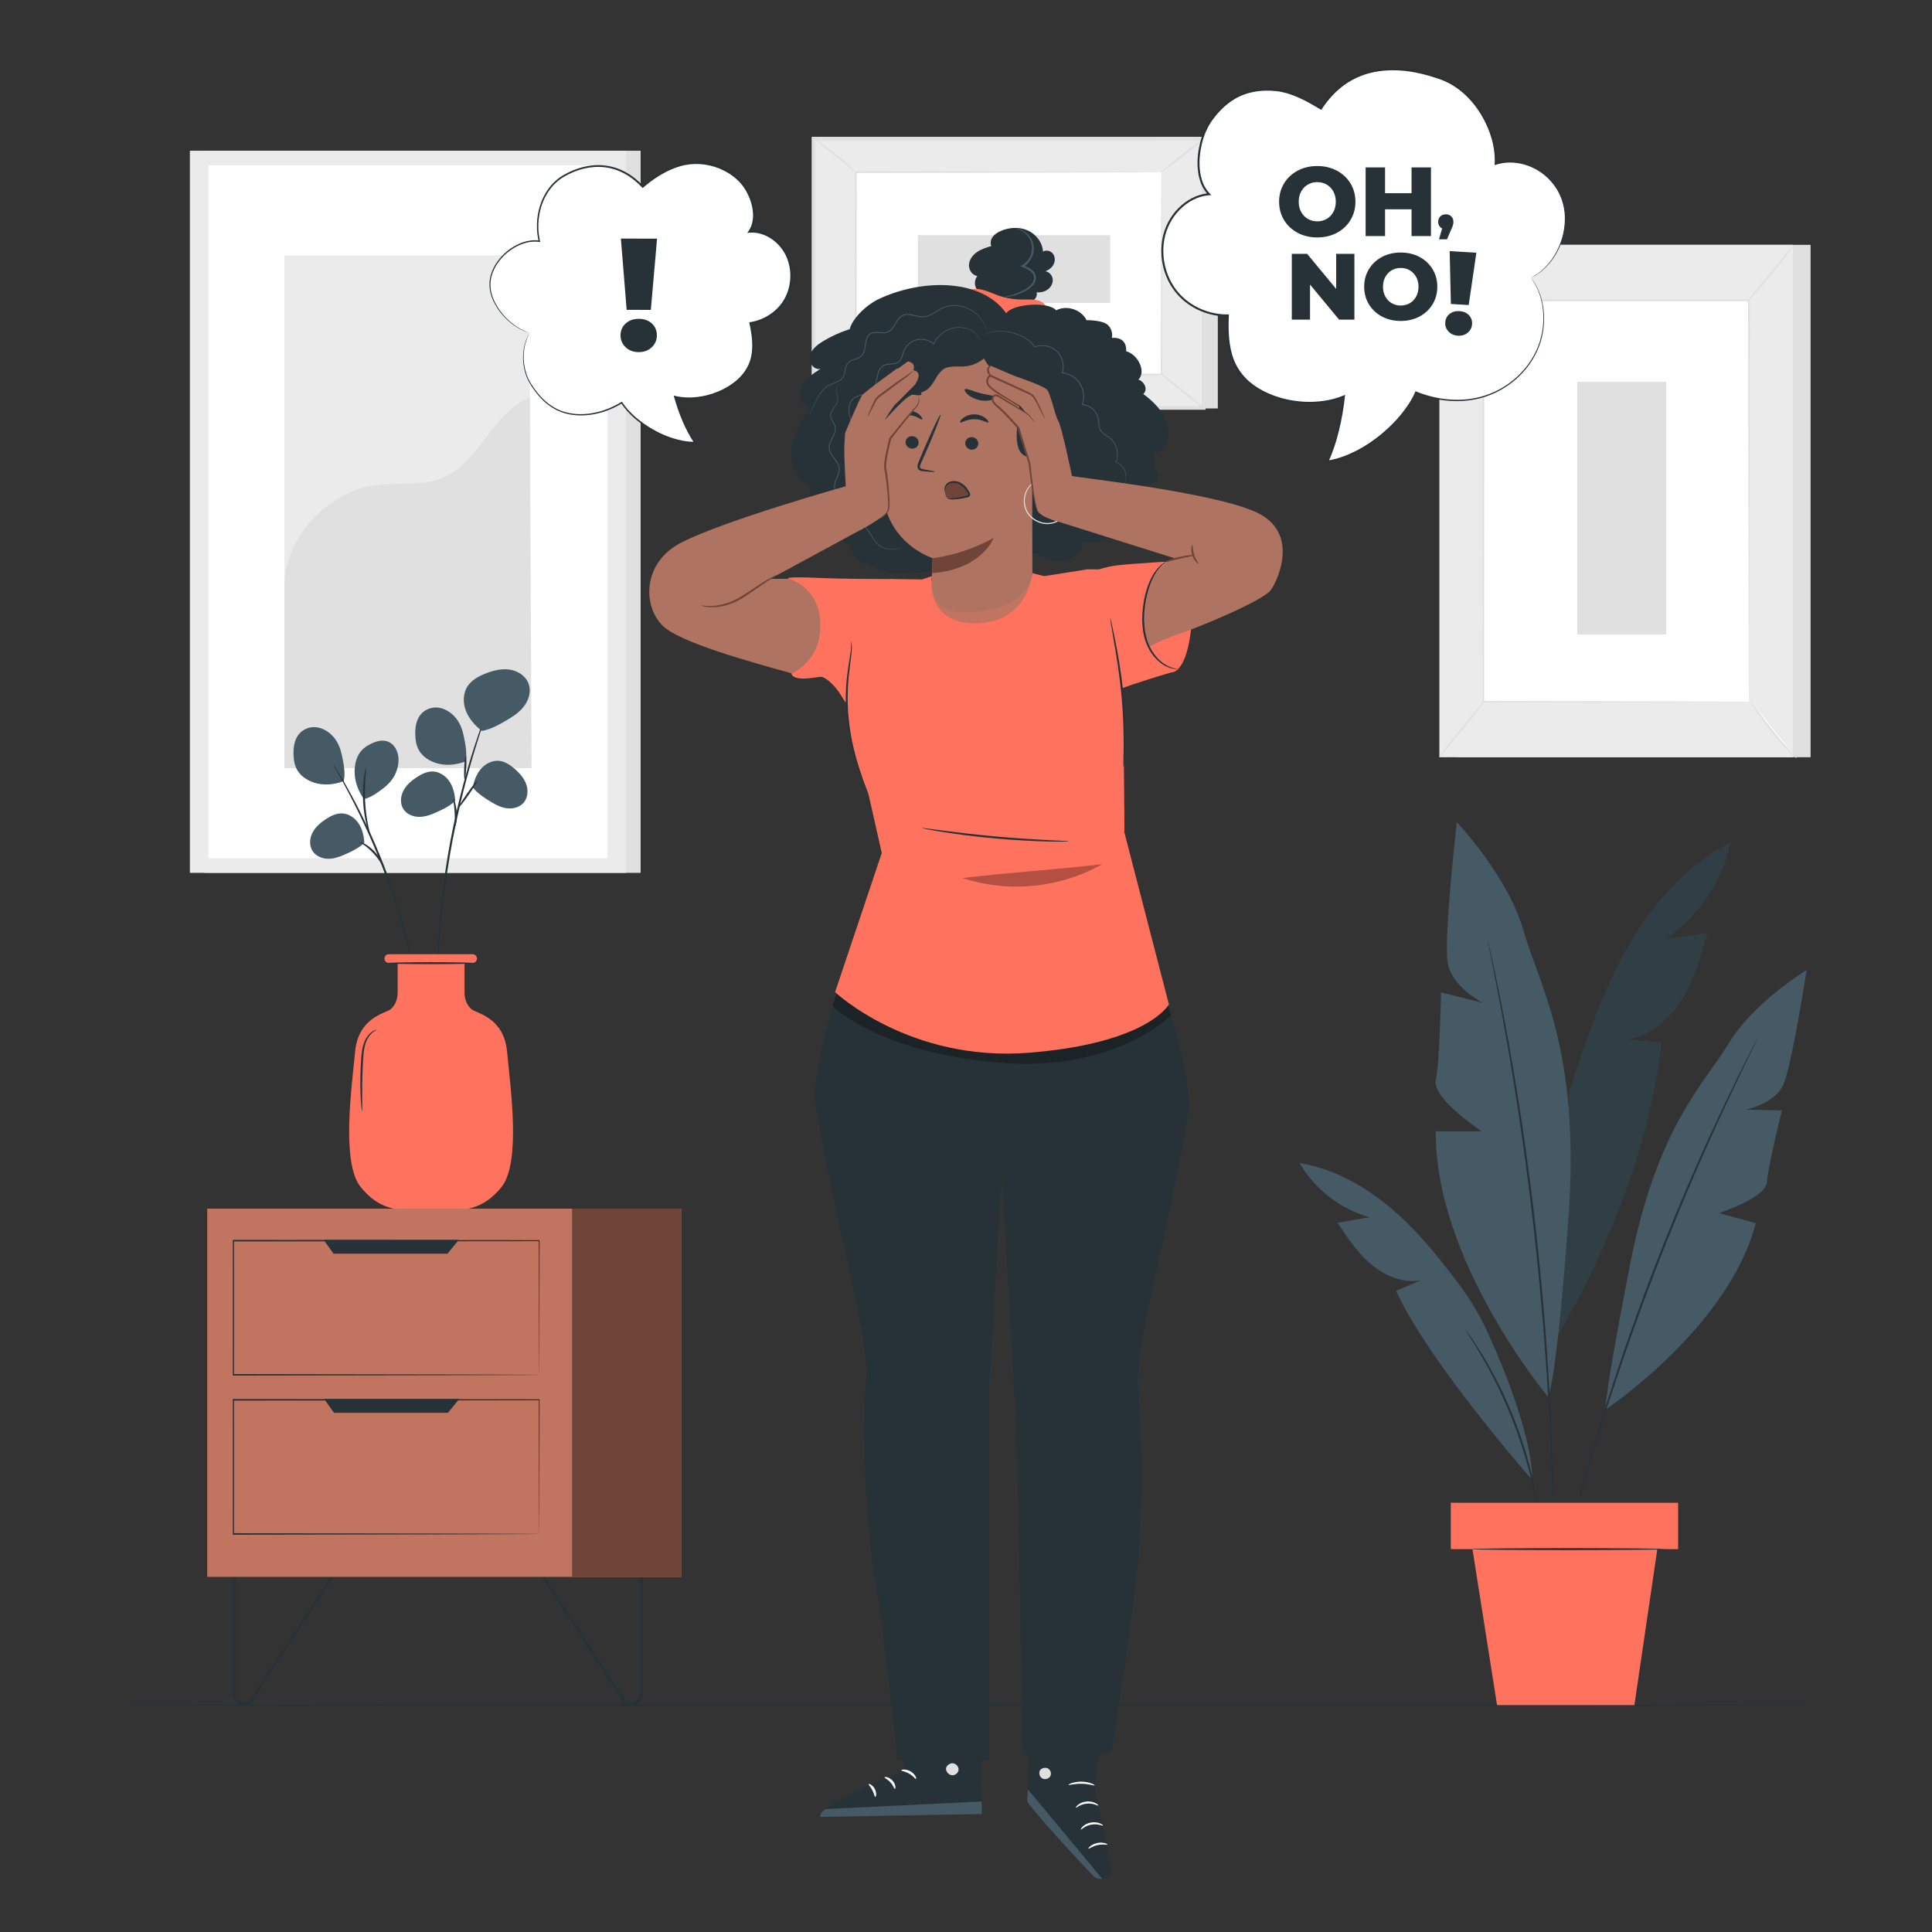 <?xml version="1.0" encoding="utf-8"?>
<!-- Generator: Adobe Illustrator 27.5.0, SVG Export Plug-In . SVG Version: 6.00 Build 0)  -->
<svg version="1.1" xmlns="http://www.w3.org/2000/svg" xmlns:xlink="http://www.w3.org/1999/xlink" x="0px" y="0px"
	 viewBox="0 0 500 500" style="enable-background:new 0 0 500 500;" xml:space="preserve">
<rect x="0" y="0" width="500" height="500" fill="#333333" stroke="none"/>
<g id="Background_Complete">
	<g>
		<g>
			<g>
				<g>
					<rect x="377.088" y="63.359" style="fill:#E0E0E0;" width="91.49" height="132.611"/>
				</g>
			</g>
		</g>
		<g>
			<g>
				<g>
					<rect x="372.505" y="63.359" style="fill:#EBEBEB;" width="91.49" height="132.611"/>
				</g>
			</g>
		</g>
		<g>
			<g>
				<g>
					<g>
						<rect x="383.871" y="77.721" style="fill:#FFFFFF;" width="68.756" height="103.885"/>
					</g>
				</g>
			</g>
			<g>
				<g>
					<g>
						<g>
							<path style="fill:#E0E0E0;" d="M452.628,181.607c0,0-0.009-0.176-0.013-0.508c-0.003-0.343-0.008-0.833-0.013-1.473
								c-0.006-1.305-0.016-3.217-0.028-5.698c-0.014-4.979-0.035-12.234-0.061-21.4c-0.027-18.318-0.066-44.259-0.112-74.806
								l0.228,0.228c-21.006,0.006-44.283,0.013-68.748,0.021h-0.008l0.249-0.249c-0.019,39.19-0.037,75.323-0.05,103.885
								l-0.198-0.198c20.939,0.044,38.102,0.079,50.045,0.104c5.974,0.022,10.64,0.039,13.826,0.05
								c1.584,0.01,2.797,0.017,3.629,0.022C452.194,181.593,452.628,181.607,452.628,181.607s-0.405,0.014-1.213,0.021
								c-0.824,0.005-2.025,0.012-3.592,0.022c-3.176,0.012-7.827,0.029-13.782,0.05c-11.973,0.025-29.178,0.061-50.169,0.104
								l-0.198,0l0-0.199c-0.014-28.562-0.031-64.696-0.051-103.885l0-0.249h0.249h0.008c24.465,0.007,47.741,0.014,68.748,0.021
								l0.229,0l0,0.228c-0.046,30.609-0.085,56.601-0.112,74.956c-0.026,9.143-0.047,16.381-0.061,21.348
								c-0.012,2.462-0.021,4.357-0.028,5.652c-0.006,0.63-0.01,1.11-0.013,1.447C452.636,181.449,452.628,181.607,452.628,181.607z
								"/>
						</g>
					</g>
				</g>
			</g>
		</g>
		<g>
			<g>
				<g>
					<g>
						<path style="fill:none;stroke:#FBFBFB;stroke-width:0.25;stroke-miterlimit:10;" d="M449.44,78.414"/>
					</g>
				</g>
			</g>
		</g>
		<g>
			<g>
				<g>
					<g>
						<path style="fill:#E0E0E0;" d="M464.251,63.359c0.053,0.041-0.568,0.948-1.631,2.369c-1.063,1.421-2.571,3.354-4.293,5.445
							c-1.722,2.091-3.331,3.942-4.522,5.257c-1.191,1.315-1.962,2.099-2.013,2.054c-0.053-0.046,0.624-0.911,1.746-2.284
							c1.227-1.488,2.736-3.319,4.405-5.344c1.667-2.026,3.175-3.857,4.401-5.346C463.477,64.146,464.196,63.316,464.251,63.359z"/>
					</g>
				</g>
			</g>
		</g>
		<g>
			<g>
				<g>
					<g>
						<path style="fill:#FFFFFF;" d="M452.978,181.272c3.415,5.43,7.446,10.472,11.992,14.998"/>
					</g>
				</g>
			</g>
			<g>
				<g>
					<g>
						<g>
							<path style="fill:#E0E0E0;" d="M464.97,196.27c-0.045,0.046-0.861-0.663-2.091-1.902c-1.229-1.238-2.858-3.021-4.524-5.102
								c-1.664-2.083-3.045-4.064-3.983-5.536c-0.939-1.472-1.45-2.424-1.395-2.458c0.062-0.039,0.678,0.846,1.687,2.261
								c1.008,1.416,2.426,3.352,4.08,5.423c1.655,2.068,3.232,3.877,4.391,5.172C464.294,195.423,465.021,196.218,464.97,196.27z"
								/>
						</g>
					</g>
				</g>
			</g>
		</g>
		<g>
			<g>
				<g>
					<g>
						<path style="fill:#FFFFFF;" d="M372.491,195.865c3.995-4.928,7.989-9.857,11.984-14.786"/>
					</g>
				</g>
			</g>
			<g>
				<g>
					<g>
						<g>
							<path style="fill:#E0E0E0;" d="M384.475,181.079c0.107,0.087-2.49,3.467-5.798,7.549c-3.31,4.084-6.079,7.323-6.185,7.236
								c-0.107-0.087,2.489-3.466,5.799-7.55C381.599,184.232,384.368,180.992,384.475,181.079z"/>
						</g>
					</g>
				</g>
			</g>
		</g>
		<g>
			<g>
				<g>
					<g>
						<path style="fill:#E0E0E0;" d="M372.505,63.359c0.108-0.085,2.712,3.028,5.816,6.953c3.105,3.926,5.535,7.177,5.427,7.263
							c-0.108,0.085-2.712-3.028-5.817-6.954C374.826,66.696,372.397,63.444,372.505,63.359z"/>
					</g>
				</g>
			</g>
		</g>
		<g>
			<g>
				<g>
					<rect x="408.184" y="98.814" style="fill:#E0E0E0;" width="23.022" height="65.367"/>
				</g>
			</g>
		</g>
	</g>
	<g>
		<g>
			<g>
				<g>
					<polygon style="fill:#E0E0E0;" points="315.171,35.391 315.171,105.709 214.176,105.709 210.537,35.883 					"/>
				</g>
			</g>
		</g>
		<g>
			<g>
				<g>
					
						<rect x="226.196" y="20.224" transform="matrix(6.123234e-17 -1 1 6.123234e-17 190.313 331.757)" style="fill:#EBEBEB;" width="69.678" height="100.995"/>
				</g>
			</g>
			<g>
				<g>
					<path style="fill:#E0E0E0;" d="M312.012,106.04H210.058V35.404h101.954V106.04z M211.017,105.082h100.037v-68.72H211.017
						V105.082z"/>
				</g>
			</g>
		</g>
		<g>
			<g>
				<g>
					<g>
						<rect x="221.476" y="44.54" style="fill:#FFFFFF;" width="79.118" height="52.364"/>
					</g>
				</g>
			</g>
			<g>
				<g>
					<g>
						<g>
							<path style="fill:#E0E0E0;" d="M300.594,44.54c0,0-0.136,0.009-0.39,0.014c-0.268,0.003-0.64,0.008-1.125,0.014
								c-1.003,0.006-2.458,0.016-4.345,0.028c-3.8,0.014-9.326,0.035-16.304,0.062c-13.952,0.028-33.701,0.067-56.954,0.113
								l0.229-0.229c0.006,15.999,0.013,33.726,0.021,52.358v0.006l-0.249-0.249c29.846,0.019,57.362,0.037,79.118,0.051
								l-0.199,0.199c0.044-15.935,0.08-29.001,0.105-38.099c0.022-4.547,0.039-8.1,0.051-10.535
								c0.01-1.203,0.017-2.127,0.022-2.768C300.58,44.873,300.594,44.54,300.594,44.54s0.014,0.305,0.021,0.919
								c0.005,0.633,0.013,1.544,0.022,2.731c0.012,2.425,0.029,5.963,0.051,10.491c0.025,9.128,0.061,22.236,0.104,38.223
								l0.001,0.199l-0.199,0c-21.756,0.014-49.273,0.032-79.118,0.051l-0.25,0v-0.25v-0.006
								c0.007-18.632,0.014-36.359,0.021-52.358l0-0.229l0.229,0c23.314,0.046,43.115,0.085,57.104,0.113
								c6.956,0.026,12.464,0.047,16.252,0.062c1.868,0.012,3.307,0.021,4.299,0.028c0.474,0.006,0.837,0.01,1.099,0.014
								C300.476,44.531,300.594,44.54,300.594,44.54z"/>
						</g>
					</g>
				</g>
			</g>
		</g>
		<g>
			<g>
				<g>
					<g>
						<path style="fill:#E0E0E0;" d="M210.537,35.688c0.042-0.054,0.703,0.379,1.736,1.125c1.033,0.746,2.44,1.804,3.959,3.02
							c1.519,1.216,2.856,2.366,3.796,3.228c0.941,0.862,1.491,1.429,1.446,1.48c-0.094,0.106-2.522-1.897-5.555-4.319
							C212.886,37.802,210.449,35.801,210.537,35.688z"/>
					</g>
				</g>
			</g>
		</g>
		<g>
			<g>
				<g>
					<g>
						<path style="fill:#E0E0E0;" d="M311.533,35.883c0.086,0.108-2.294,2.134-5.314,4.524c-3.021,2.391-5.539,4.241-5.624,4.133
							c-0.086-0.108,2.293-2.133,5.315-4.524C308.929,37.625,311.447,35.775,311.533,35.883z"/>
					</g>
				</g>
			</g>
		</g>
		<g>
			<g>
				<g>
					<g>
						<path style="fill:#FFFFFF;" d="M311.453,105.571c-3.753-3.042-7.507-6.084-11.26-9.127"/>
					</g>
				</g>
			</g>
			<g>
				<g>
					<g>
						<g>
							<path style="fill:#E0E0E0;" d="M300.192,96.444c0.087-0.107,2.678,1.849,5.787,4.369c3.11,2.521,5.56,4.65,5.473,4.757
								c-0.087,0.107-2.677-1.849-5.788-4.37C302.556,98.682,300.106,96.551,300.192,96.444z"/>
						</g>
					</g>
				</g>
			</g>
		</g>
		<g>
			<g>
				<g>
					<g>
						<path style="fill:#E0E0E0;" d="M210.537,105.561c-0.085-0.108,2.269-2.113,5.258-4.477c2.99-2.365,5.483-4.194,5.568-4.086
							c0.085,0.108-2.269,2.112-5.259,4.477C213.116,103.84,210.623,105.669,210.537,105.561z"/>
					</g>
				</g>
			</g>
		</g>
		<g>
			<g>
				<g>
					
						<rect x="253.665" y="44.73" transform="matrix(6.123234e-17 -1 1 6.123234e-17 192.81 332.053)" style="fill:#E0E0E0;" width="17.534" height="49.783"/>
				</g>
			</g>
		</g>
	</g>
	<g>
		<g>
			<g>
				<g>
					<rect x="52.894" y="39.006" style="fill:#E0E0E0;" width="112.901" height="186.884"/>
				</g>
			</g>
		</g>
		<g>
			<g>
				<g>
					<rect x="49.139" y="39.006" style="fill:#EBEBEB;" width="112.901" height="186.884"/>
				</g>
			</g>
		</g>
		<g>
			<g>
				<g>
					<rect x="53.947" y="42.796" style="fill:#FFFFFF;" width="103.286" height="179.304"/>
				</g>
			</g>
		</g>
		<g>
			<g>
				<g>
					<g>
						<rect x="73.61" y="66.095" style="fill:#EBEBEB;" width="63.512" height="132.706"/>
					</g>
				</g>
			</g>
			<g>
				<g>
					<g>
						<path style="fill:#E0E0E0;" d="M73.61,151.841c-0.147-12.396,10.999-24.498,23.275-26.229
							c5.854-0.825,12.073,0.336,17.543-1.906c9.763-4.003,12.869-16.975,22.695-20.822l0.448,95.918H73.61V151.841z"/>
					</g>
				</g>
			</g>
		</g>
	</g>
</g>
<g id="Background_Simple" style="display:none;">
	<g style="display:inline;">
		<g>
			<path style="fill:#F5F5F5;" d="M384.089,77.273l-1.847-3.044c-15.57-25.658-43.72-41.124-73.4-39.247
				c-3.815,0.241-7.614,0.758-11.362,1.56c-26.985,5.776-50.465,26.183-60.198,52.317c-5.724,15.37-7.323,33.067-18.185,45.267
				c-14.136,15.878-38.136,16.377-59.237,15.719s-45.117-0.097-59.184,15.844c-8.81,9.983-11.61,24.18-10.9,37.55
				c1.881,35.397,26.546,67.047,57.913,82.778c31.368,15.732,68.299,17.141,102.63,10.22c48.092-9.695,93.827-36.318,121.318-77.439
				C399.127,177.678,406.085,121.655,384.089,77.273z"/>
		</g>
	</g>
	<g style="display:inline;">
		<g>
			
				<ellipse transform="matrix(0.707 -0.707 0.707 0.707 -54.33 85.429)" style="fill:#F5F5F5;" cx="75.957" cy="108.296" rx="22.959" ry="22.959"/>
		</g>
	</g>
	<g style="display:inline;">
		<g>
			
				<ellipse transform="matrix(0.707 -0.707 0.707 0.707 3.035 360.907)" style="fill:#F5F5F5;" cx="437.171" cy="176.79" rx="22.959" ry="22.959"/>
		</g>
	</g>
</g>
<g id="Floor">
	<g>
		<g>
			<g>
				<path style="fill:#263238;" d="M470.329,441.275c0,0.144-98.652,0.26-220.318,0.26c-121.708,0-220.339-0.117-220.339-0.26
					s98.631-0.26,220.339-0.26C371.676,441.015,470.329,441.132,470.329,441.275z"/>
			</g>
		</g>
	</g>
</g>
<g id="Plant">
	<g>
		<g>
			<g>
				<path style="fill:#455A64;" d="M447.806,218.076c-11.63,6.024-20.548,16.397-26.961,27.817
					c-6.413,11.421-10.546,23.952-14.639,36.394l-3.582,64.165c13.532-23.022,24.394-50.085,27.329-76.628
					c-3.002-0.267-6.004-0.535-9.005-0.802c6.038-0.922,11.106-5.297,14.331-10.484c3.225-5.187,4.885-11.169,6.505-17.058
					c-3.662,0.544-7.325,1.089-10.987,1.633C439.4,237.371,445.637,228.19,447.806,218.076z"/>
			</g>
		</g>
		<g style="opacity:0.3;">
			<g>
				<g>
					<path d="M447.806,218.076c-11.63,6.024-20.548,16.397-26.961,27.817c-6.413,11.421-10.546,23.952-14.639,36.394l-3.582,64.165
						c13.532-23.022,24.394-50.085,27.329-76.628c-3.002-0.267-6.004-0.535-9.005-0.802c6.038-0.922,11.106-5.297,14.331-10.484
						c3.225-5.187,4.885-11.169,6.505-17.058c-3.662,0.544-7.325,1.089-10.987,1.633C439.4,237.371,445.637,228.19,447.806,218.076z
						"/>
				</g>
			</g>
		</g>
		<g>
			<g>
				<path style="fill:#455A64;" d="M400.621,361.487c0,0-29.372-35.156-29.033-68.718h11.865c0,0-12.888-8.475-11.868-13.221
					c1.02-4.746,1.359-22.713,1.359-22.713l10.848,2.712c0,0-8.136-4.068-9.153-10.509c-1.017-6.441,2.373-36.273,2.373-36.273
					s13.221,13.899,17.289,28.137c4.068,14.238,14.746,30.849,11.611,74.242S400.621,361.487,400.621,361.487z"/>
			</g>
		</g>
		<g>
			<g>
				<path style="fill:#455A64;" d="M415.512,364.806c0,0,31.822-21.199,38.892-48.255l-9.539-2.596c0,0,12.216-3.994,12.434-8.033
					c0.219-4.039,3.877-18.558,3.877-18.558l-9.315-0.193c0,0,7.431-1.491,9.658-6.447c2.227-4.956,6.028-29.682,6.028-29.682
					s-13.67,8.282-20.056,18.839c-6.386,10.557-18.605,21.576-25.578,57.148C414.941,362.601,415.512,364.806,415.512,364.806z"/>
			</g>
		</g>
		<g>
			<g>
				<g>
					<path style="fill:#263238;" d="M385.036,243.417c0.009-0.002,0.044,0.122,0.104,0.365c0.063,0.269,0.147,0.627,0.254,1.082
						c0.219,0.983,0.531,2.383,0.929,4.173c0.406,1.811,0.879,4.033,1.392,6.619c0.522,2.585,1.13,5.525,1.725,8.79
						c1.257,6.518,2.582,14.312,3.948,22.982c1.324,8.677,2.646,18.237,3.821,28.297c1.152,10.067,2.046,19.678,2.737,28.43
						c0.648,8.754,1.135,16.645,1.399,23.278c0.166,3.315,0.244,6.317,0.326,8.952c0.091,2.635,0.137,4.905,0.155,6.761
						c0.02,1.833,0.036,3.267,0.047,4.274c0,0.467-0.001,0.835-0.001,1.111c-0.003,0.251-0.009,0.379-0.018,0.379
						c-0.009,0-0.021-0.128-0.035-0.378c-0.013-0.276-0.029-0.643-0.051-1.111c-0.034-1.006-0.083-2.44-0.145-4.271
						c-0.049-1.855-0.125-4.123-0.243-6.756c-0.109-2.633-0.213-5.633-0.402-8.945c-0.311-6.628-0.836-14.511-1.51-23.258
						c-0.717-8.743-1.625-18.347-2.775-28.407c-1.175-10.054-2.481-19.609-3.778-28.284c-1.339-8.669-2.626-16.464-3.836-22.987
						c-0.572-3.268-1.155-6.212-1.649-8.801c-0.485-2.591-0.929-4.817-1.305-6.634c-0.357-1.797-0.637-3.204-0.833-4.192
						c-0.086-0.46-0.153-0.821-0.204-1.093C385.045,243.546,385.027,243.419,385.036,243.417z"/>
				</g>
			</g>
		</g>
		<g>
			<g>
				<path style="fill:#455A64;" d="M396.547,383.016c0,0-26.879-30.498-35.225-48.935l6.301-2.692
					c-4.567,0.754-9.246-1.209-12.787-4.19c-3.541-2.981-6.142-6.901-8.692-10.764l8.3-1.402
					c-7.548-2.118-14.197-7.269-18.135-14.048c9.794,1.611,18.655,6.991,25.957,13.714c5.913,5.445,10.921,11.767,15.729,18.225
					c2.346,3.15,4.398,6.507,6.109,10.043C388.62,352.305,396.563,371.815,396.547,383.016z"/>
			</g>
		</g>
		<g>
			<g>
				<g>
					<path style="fill:#263238;" d="M454.827,268.793c0.008,0.004-0.035,0.109-0.125,0.31c-0.105,0.225-0.242,0.517-0.414,0.886
						c-0.389,0.803-0.938,1.937-1.639,3.383c-1.443,2.927-3.485,7.185-5.957,12.47c-2.48,5.281-5.332,11.617-8.397,18.695
						c-3.039,7.09-6.275,14.929-9.495,23.227c-3.201,8.309-6.081,16.288-8.602,23.579c-2.495,7.3-4.647,13.906-6.365,19.482
						c-1.727,5.573-3.08,10.097-3.982,13.233c-0.454,1.54-0.811,2.748-1.063,3.604c-0.12,0.389-0.216,0.697-0.289,0.934
						c-0.068,0.21-0.107,0.316-0.116,0.313c-0.009-0.002,0.013-0.113,0.064-0.327c0.061-0.24,0.14-0.553,0.239-0.948
						c0.23-0.863,0.555-2.08,0.969-3.632c0.842-3.154,2.142-7.696,3.825-13.286c1.674-5.593,3.791-12.216,6.263-19.53
						c2.498-7.305,5.367-15.296,8.571-23.611c3.222-8.305,6.475-16.145,9.541-23.23c3.091-7.073,5.98-13.397,8.504-18.661
						c2.516-5.268,4.609-9.504,6.109-12.404c0.738-1.427,1.316-2.546,1.726-3.34c0.192-0.359,0.344-0.644,0.461-0.862
						C454.76,268.886,454.819,268.789,454.827,268.793z"/>
				</g>
			</g>
		</g>
		<g>
			<g>
				<g>
					<path style="fill:#263238;" d="M398.827,396.084c-0.018,0.002-0.061-0.191-0.126-0.561c-0.069-0.427-0.155-0.963-0.26-1.619
						c-0.102-0.704-0.232-1.565-0.418-2.558c-0.181-0.994-0.354-2.132-0.624-3.375c-0.481-2.497-1.172-5.446-2.051-8.688
						c-0.908-3.235-2.023-6.759-3.382-10.39c-1.38-3.625-2.873-7.007-4.33-10.035c-1.483-3.015-2.915-5.685-4.203-7.876
						c-0.619-1.111-1.24-2.079-1.762-2.945c-0.517-0.868-0.988-1.6-1.377-2.196c-0.355-0.562-0.644-1.021-0.875-1.387
						c-0.195-0.32-0.291-0.494-0.276-0.504c0.015-0.01,0.139,0.143,0.362,0.445c0.252,0.352,0.569,0.793,0.957,1.334
						c0.415,0.58,0.912,1.297,1.454,2.153c0.546,0.853,1.192,1.81,1.833,2.913c1.333,2.175,2.804,4.836,4.317,7.853
						c1.486,3.029,3,6.421,4.386,10.063c1.366,3.648,2.471,7.193,3.358,10.448c0.858,3.263,1.513,6.232,1.95,8.746
						c0.248,1.251,0.396,2.396,0.55,3.397c0.159,1.001,0.26,1.867,0.331,2.577c0.066,0.662,0.12,1.203,0.163,1.634
						C398.837,395.885,398.845,396.082,398.827,396.084z"/>
				</g>
			</g>
		</g>
		<g>
			<g>
				<rect x="375.466" y="388.911" style="fill:#FF725E;" width="58.829" height="12"/>
			</g>
		</g>
		<g>
			<g>
				<polygon style="fill:#FF725E;" points="381.072,400.911 387.435,441.275 422.983,441.275 428.914,400.911 				"/>
			</g>
		</g>
		<g>
			<g>
				<g>
					<path style="fill:#263238;" d="M430.686,400.911c0,0.144-11.129,0.26-24.854,0.26c-13.73,0-24.856-0.116-24.856-0.26
						c0-0.144,11.126-0.26,24.856-0.26C419.557,400.651,430.686,400.767,430.686,400.911z"/>
				</g>
			</g>
		</g>
	</g>
</g>
<g id="Table">
	<g>
		<g>
			<g>
				<g>
					<g>
						<path style="fill:#455A64;" d="M81.995,188.23c-2.048-0.283-3.894,0.673-4.87,2.074c-0.976,1.401-1.204,3.182-1.164,4.946
							c0.035,1.55,0.296,3.203,1.344,4.615c1.246,1.678,3.467,2.756,5.608,3.055c2.141,0.298,4.207-0.096,6.05-0.759
							c0.478-2.009-0.025-4.517-0.476-6.668c-0.325-1.549-0.879-3.131-1.959-4.503C85.449,189.616,83.774,188.476,81.995,188.23z"/>
					</g>
				</g>
			</g>
			<g>
				<g>
					<g>
						<g>
							<path style="fill:#263238;" d="M126.251,183.546c0.017,0.006-0.05,0.245-0.192,0.694c-0.164,0.496-0.379,1.145-0.646,1.954
								c-0.581,1.689-1.381,4.149-2.319,7.201c-0.947,3.05-1.979,6.71-3.029,10.799c-1.025,4.095-2.054,8.621-2.967,13.406
								c-0.895,4.79-1.586,9.381-2.124,13.568c-0.512,4.191-0.885,7.975-1.115,11.161c-0.238,3.184-0.39,5.766-0.465,7.551
								c-0.046,0.851-0.082,1.534-0.11,2.055c-0.031,0.47-0.056,0.716-0.074,0.716c-0.018,0-0.028-0.248-0.031-0.719
								c0.003-0.522,0.007-1.207,0.013-2.059c0.012-1.789,0.108-4.376,0.3-7.569c0.183-3.194,0.519-6.991,1.006-11.194
								c0.513-4.2,1.192-8.805,2.088-13.607c0.915-4.797,1.961-9.331,3.014-13.429c1.078-4.091,2.149-7.749,3.142-10.79
								c0.985-3.043,1.839-5.488,2.48-7.158c0.306-0.796,0.551-1.435,0.739-1.923C126.134,183.766,126.234,183.539,126.251,183.546z
								"/>
						</g>
					</g>
				</g>
			</g>
			<g>
				<g>
					<g>
						<g>
							<path style="fill:#263238;" d="M86.233,197.788c0.015-0.009,0.148,0.182,0.387,0.556c0.262,0.422,0.601,0.968,1.022,1.647
								c0.887,1.43,2.099,3.545,3.526,6.195c1.436,2.646,3.032,5.858,4.69,9.478c1.632,3.631,3.312,7.676,4.884,11.994
								c1.553,4.327,2.849,8.512,3.915,12.348c1.04,3.844,1.866,7.334,2.454,10.287c0.597,2.95,1.017,5.35,1.25,7.017
								c0.11,0.791,0.199,1.427,0.267,1.919c0.055,0.439,0.076,0.671,0.058,0.674c-0.018,0.003-0.073-0.224-0.162-0.658
								c-0.093-0.487-0.214-1.118-0.364-1.902c-0.293-1.655-0.768-4.04-1.41-6.974c-0.633-2.936-1.494-6.409-2.556-10.235
								c-1.089-3.818-2.394-7.986-3.943-12.299c-1.567-4.305-3.228-8.343-4.831-11.975c-1.629-3.62-3.187-6.841-4.578-9.503
								c-1.382-2.666-2.543-4.804-3.375-6.264c-0.386-0.698-0.697-1.261-0.937-1.695C86.32,198.007,86.218,197.797,86.233,197.788z"
								/>
						</g>
					</g>
				</g>
			</g>
			<g>
				<g>
					<g>
						<path style="fill:#FF725E;" d="M122.332,249.198h-21.733c-0.603,0-1.092-0.489-1.092-1.092v-0.064
							c0-0.603,0.489-1.092,1.092-1.092h21.733c0.603,0,1.091,0.489,1.091,1.092v0.064
							C123.423,248.709,122.935,249.198,122.332,249.198z"/>
					</g>
				</g>
			</g>
			<g>
				<g>
					<g>
						<path style="fill:#FF725E;" d="M131.23,272.199c-0.796-8.755-7.694-9.949-9.02-10.878c-0.284-0.199-0.538-0.453-0.761-0.729
							c-0.832-1.028-1.228-2.341-1.228-3.664v-8.855h-8.29H111.2h-8.29v8.855c0,1.322-0.396,2.636-1.228,3.663
							c-0.223,0.276-0.477,0.53-0.761,0.729c-1.326,0.929-8.224,2.122-9.02,10.878c-0.796,8.755-3.714,28.653,1.459,35.02
							c4.766,5.866,9.422,6.215,17.177,6.234v0.001c0.349,0,0.691,0,1.029,0c0.338,0,0.679,0,1.029,0v-0.001
							c7.755-0.019,12.411-0.368,17.177-6.234C134.945,300.852,132.026,280.954,131.23,272.199z"/>
					</g>
				</g>
			</g>
			<g>
				<g>
					<g>
						<g>
							<path style="fill:#263238;" d="M122.873,249.264c0,0.144-5.108,0.26-11.407,0.26c-6.301,0-11.408-0.117-11.408-0.26
								s5.107-0.26,11.408-0.26C117.765,249.004,122.873,249.12,122.873,249.264z"/>
						</g>
					</g>
				</g>
			</g>
			<g>
				<g>
					<g>
						<path style="fill:#455A64;" d="M136.752,176.815c-0.781-1.986-2.859-3.254-4.974-3.537c-2.115-0.283-4.258,0.278-6.238,1.076
							c-1.74,0.702-3.475,1.652-4.512,3.215c-1.234,1.859-1.261,4.346-0.447,6.423c0.814,2.077,2.374,3.787,4.118,5.178
							c2.536-0.432,5.112-1.973,7.309-3.312c1.582-0.965,3.079-2.152,4.055-3.727C137.039,180.556,137.431,178.54,136.752,176.815z"
							/>
					</g>
				</g>
			</g>
			<g>
				<g>
					<g>
						<path style="fill:#455A64;" d="M80.91,220.286c-0.926-1.398-0.806-3.306-0.035-4.795c0.771-1.489,2.098-2.616,3.503-3.53
							c1.235-0.803,2.629-1.492,4.103-1.455c1.752,0.044,3.365,1.147,4.335,2.607c0.97,1.46,1.368,3.234,1.477,4.984
							c-1.421,1.438-3.573,2.401-5.425,3.211c-1.334,0.584-2.773,1.012-4.226,0.93C83.189,222.156,81.715,221.5,80.91,220.286z"/>
					</g>
				</g>
			</g>
			<g>
				<g>
					<g>
						<path style="fill:#455A64;" d="M104.427,209.439c-0.926-1.398-0.806-3.306-0.035-4.795c0.771-1.489,2.098-2.616,3.503-3.53
							c1.235-0.803,2.629-1.492,4.103-1.455c1.752,0.044,3.365,1.147,4.335,2.607c0.97,1.46,1.368,3.234,1.477,4.984
							c-1.421,1.438-3.573,2.401-5.425,3.211c-1.334,0.584-2.772,1.012-4.226,0.93C106.705,211.31,105.231,210.653,104.427,209.439z
							"/>
					</g>
				</g>
			</g>
			<g>
				<g>
					<g>
						<path style="fill:#455A64;" d="M135.503,207.75c1.117-1.28,1.252-3.214,0.677-4.813c-0.575-1.599-1.758-2.908-3.048-4.015
							c-1.134-0.973-2.442-1.851-3.927-2.011c-1.766-0.191-3.534,0.702-4.704,2.039c-1.17,1.337-1.807,3.066-2.151,4.809
							c1.235,1.635,3.269,2.89,5.021,3.952c1.262,0.765,2.65,1.388,4.122,1.5C132.964,209.324,134.533,208.862,135.503,207.75z"/>
					</g>
				</g>
			</g>
			<g>
				<g>
					<g>
						<path style="fill:#455A64;" d="M103.047,195.528c-0.339-1.965-1.581-3.309-2.931-3.704c-1.35-0.395-2.79,0.026-4.143,0.684
							c-1.19,0.579-2.398,1.399-3.204,2.851c-0.959,1.727-1.188,4.13-0.836,6.185c0.352,2.055,1.22,3.797,2.235,5.242
							c1.684-0.273,3.488-1.616,5.029-2.785c1.11-0.842,2.183-1.905,2.951-3.372C102.916,199.161,103.342,197.234,103.047,195.528z"
							/>
					</g>
				</g>
			</g>
			<g>
				<g>
					<g>
						<path style="fill:#455A64;" d="M113.506,183.143c-2.048-0.283-3.894,0.673-4.87,2.074c-0.976,1.401-1.204,3.182-1.164,4.945
							c0.035,1.55,0.296,3.203,1.344,4.615c1.246,1.678,3.467,2.756,5.608,3.054c2.141,0.299,4.207-0.096,6.05-0.759
							c0.478-2.009-0.025-4.517-0.476-6.668c-0.325-1.549-0.879-3.131-1.959-4.504C116.959,184.528,115.285,183.388,113.506,183.143
							z"/>
					</g>
				</g>
			</g>
			<g>
				<g>
					<g>
						<g>
							<path style="fill:#263238;" d="M94.726,198.557c0.078,0.012-0.027,0.995-0.141,2.582c-0.114,1.586-0.212,3.782-0.097,6.2
								c0.12,2.419,0.448,4.589,0.767,6.145c0.316,1.556,0.58,2.509,0.502,2.534c-0.058,0.02-0.448-0.897-0.861-2.45
								c-0.415-1.551-0.808-3.75-0.929-6.202c-0.117-2.452,0.042-4.673,0.251-6.262C94.428,199.512,94.662,198.547,94.726,198.557z"
								/>
						</g>
					</g>
				</g>
			</g>
			<g>
				<g>
					<g>
						<g>
							<path style="fill:#263238;" d="M99.446,224.627c-0.139,0.063-1.017-1.87-2.775-3.758c-0.868-0.946-1.759-1.696-2.451-2.168
								c-0.687-0.482-1.179-0.66-1.157-0.74c0.011-0.061,0.575,0.001,1.348,0.424c0.775,0.411,1.745,1.151,2.644,2.131
								C98.881,222.483,99.578,224.594,99.446,224.627z"/>
						</g>
					</g>
				</g>
			</g>
			<g>
				<g>
					<g>
						<g>
							<path style="fill:#263238;" d="M117.352,206.741c0.127-0.045,0.731,1.521,0.84,3.567c0.12,2.046-0.306,3.669-0.437,3.639
								c-0.151-0.025,0.035-1.634-0.083-3.609C117.568,208.362,117.205,206.783,117.352,206.741z"/>
						</g>
					</g>
				</g>
			</g>
			<g>
				<g>
					<g>
						<g>
							<path style="fill:#263238;" d="M123.494,202.078c0.118,0.082-0.865,1.697-2.195,3.607c-1.331,1.91-2.504,3.391-2.623,3.309
								c-0.118-0.082,0.865-1.697,2.195-3.607C122.201,203.477,123.376,201.996,123.494,202.078z"/>
						</g>
					</g>
				</g>
			</g>
			<g>
				<g>
					<g>
						<g>
							<path style="fill:#263238;" d="M120.253,201.71c-0.144-0.007-0.192-1.404-0.109-3.121c0.084-1.717,0.268-3.103,0.411-3.096
								c0.144,0.007,0.192,1.404,0.109,3.121C120.58,200.33,120.396,201.717,120.253,201.71z"/>
						</g>
					</g>
				</g>
			</g>
			<g>
				<g>
					<g>
						<g>
							<path style="fill:#263238;" d="M93.705,287.621c-0.068,0.005-0.227-1.249-0.341-3.287c-0.114-2.037-0.165-4.861-0.023-7.973
								c0.081-1.557,0.152-3.035,0.348-4.39c0.197-1.351,0.6-2.561,1.176-3.442c0.566-0.886,1.24-1.443,1.75-1.723
								c0.511-0.285,0.836-0.336,0.844-0.31c0.063,0.077-1.271,0.47-2.279,2.224c-0.503,0.854-0.849,2.002-1.015,3.317
								c-0.165,1.315-0.223,2.8-0.303,4.346c-0.141,3.097-0.148,5.905-0.129,7.938C93.751,286.355,93.78,287.616,93.705,287.621z"/>
						</g>
					</g>
				</g>
			</g>
		</g>
		<g>
			<g>
				<g>
					<g>
						<g>
							<g>
								<path style="fill:#263238;" d="M63.119,441.275c-0.294,0-0.594-0.043-0.893-0.132c-1.309-0.39-2.155-1.523-2.155-2.889
									v-35.185h0.786v35.185c0,1.227,0.858,1.917,1.593,2.135c0.736,0.22,1.831,0.109,2.501-0.918l23.892-36.617l0.659,0.43
									L65.61,439.901C65.034,440.783,64.112,441.275,63.119,441.275z"/>
							</g>
						</g>
					</g>
				</g>
				<g>
					<g>
						<g>
							<g>
								<path style="fill:#263238;" d="M163.36,441.275c-0.992,0-1.914-0.492-2.49-1.374l-23.893-36.617l0.659-0.43l23.893,36.617
									c0.67,1.027,1.766,1.139,2.501,0.918c0.735-0.218,1.593-0.909,1.593-2.135v-35.185h0.786v35.185
									c0,1.365-0.846,2.5-2.155,2.889C163.954,441.232,163.654,441.275,163.36,441.275z"/>
							</g>
						</g>
					</g>
				</g>
				<g>
					<g>
						<g>
							<g>
								<rect x="53.627" y="312.806" style="fill:#C17560;" width="122.694" height="95.285"/>
							</g>
						</g>
					</g>
				</g>
			</g>
			<g>
				<g>
					<g>
						<g>
							<g>
								<path style="fill:#263238;" d="M139.542,355.806c0,0-0.007-0.211-0.01-0.612c-0.003-0.41-0.006-1.001-0.011-1.776
									c-0.006-1.568-0.014-3.869-0.025-6.848c-0.013-5.96-0.032-14.624-0.057-25.49l0.103,0.135
									c-19.056,0.017-47.464,0.042-79.121,0.07h-0.005l0.157-0.205c-0.002,12.07-0.003,23.777-0.005,34.726l-0.152-0.198
									c22.774,0.037,42.534,0.069,56.61,0.092c7.043,0.024,12.662,0.043,16.53,0.056c1.929,0.011,3.42,0.02,4.438,0.025
									c0.501,0.006,0.884,0.01,1.151,0.013C139.405,355.797,139.542,355.806,139.542,355.806s-0.125,0.008-0.378,0.013
									c-0.263,0.003-0.64,0.007-1.133,0.012c-1.01,0.006-2.49,0.014-4.405,0.025c-3.86,0.013-9.467,0.032-16.495,0.056
									c-14.102,0.023-33.899,0.055-56.714,0.092l-0.152,0l0-0.198c-0.002-10.948-0.003-22.656-0.005-34.726v-0.205h0.157h0.005
									c31.656,0.028,60.065,0.053,79.121,0.07l0.104,0l0,0.135c-0.024,10.9-0.043,19.592-0.057,25.571
									c-0.011,2.966-0.02,5.256-0.025,6.818c-0.005,0.764-0.008,1.348-0.011,1.752
									C139.549,355.612,139.542,355.806,139.542,355.806z"/>
							</g>
						</g>
					</g>
				</g>
			</g>
			<g>
				<g>
					<g>
						<g>
							<g>
								<path style="fill:#263238;" d="M139.542,396.988c0,0-0.007-0.211-0.01-0.612c-0.003-0.41-0.006-1.002-0.011-1.777
									c-0.006-1.568-0.014-3.869-0.025-6.848c-0.013-5.96-0.032-14.624-0.057-25.49l0.103,0.135
									c-19.056,0.017-47.464,0.042-79.121,0.07h-0.005l0.157-0.205c-0.002,12.07-0.003,23.777-0.005,34.726l-0.152-0.198
									c22.774,0.037,42.534,0.069,56.61,0.092c7.043,0.024,12.662,0.043,16.53,0.056c1.929,0.011,3.42,0.02,4.438,0.026
									c0.501,0.005,0.884,0.01,1.151,0.013C139.405,396.98,139.542,396.988,139.542,396.988s-0.125,0.008-0.378,0.013
									c-0.263,0.003-0.64,0.007-1.133,0.012c-1.01,0.006-2.49,0.014-4.405,0.026c-3.86,0.013-9.467,0.032-16.495,0.056
									c-14.102,0.023-33.899,0.055-56.714,0.092l-0.152,0l0-0.198c-0.002-10.949-0.003-22.656-0.005-34.726v-0.205h0.157h0.005
									c31.656,0.028,60.065,0.053,79.121,0.07l0.104,0l0,0.135c-0.024,10.9-0.043,19.592-0.057,25.571
									c-0.011,2.966-0.02,5.256-0.025,6.818c-0.005,0.764-0.008,1.348-0.011,1.753
									C139.549,396.795,139.542,396.988,139.542,396.988z"/>
							</g>
						</g>
					</g>
				</g>
			</g>
			<g>
				<g>
					<g>
						<g>
							<polygon style="fill:#263238;" points="83.765,320.875 86.334,324.457 115.8,324.457 118.73,320.875 							"/>
						</g>
					</g>
				</g>
			</g>
			<g>
				<g>
					<g>
						<g>
							<polygon style="fill:#263238;" points="83.874,362.058 86.444,365.64 115.909,365.64 118.839,362.058 							"/>
						</g>
					</g>
				</g>
			</g>
		</g>
		<g>
			<g>
				<g>
					<rect x="148.055" y="312.806" style="fill:#6F4439;" width="28.266" height="95.285"/>
				</g>
			</g>
		</g>
	</g>
</g>
<g id="Speech_Bubbles">
	<g>
		<g>
			<g>
				<g>
					<path style="fill:#FFFFFF;" d="M396.209,71.898c6.724-3.278,10.539-12.509,8.222-19.895
						c-2.317-7.385-10.413-11.795-17.447-9.504c0.555-8.261-5.269-18.805-13.748-21.997c-8.479-3.192-22.838-5.745-31.368,7.616
						c-5.029-3.069-8.73-4.74-12.923-4.895c-5.867-0.216-10.908,1.604-15.399,7.7c-3.752,5.093-4.938,15.191-0.637,19.342
						c-5.066,0.341-9.742,4.547-11.392,9.811c-1.65,5.264-0.385,11.266,2.872,15.347c3.257,4.081,8.316,6.255,13.382,6.206
						c-0.373,7.883,0.663,14.001,6.609,18.273c6.56,4.713,16.687,5.586,23.447,2.656c0,0-0.849,9.585-4.235,16.843
						c0,0,7.878-0.766,16.298-8.922c4.996-4.84,6.544-8.98,6.544-8.98c5.573,2.267,11.853,2.914,17.701,1.095
						c5.848-1.819,11.184-6.258,13.773-12.267C400.498,84.319,400.021,76.81,396.209,71.898z"/>
				</g>
			</g>
			<g>
				<g>
					<g>
						<path style="fill:#263238;" d="M396.209,71.898c0,0,0.216,0.278,0.6,0.797c0.366,0.537,0.891,1.377,1.393,2.56
							c1.008,2.331,1.952,6.21,1.041,11.055c-0.437,2.408-1.44,5.004-3.095,7.489c-1.653,2.481-3.991,4.838-6.969,6.66
							c-1.487,0.91-3.131,1.685-4.906,2.257c-1.777,0.565-3.681,0.915-5.656,1.052c-3.952,0.243-8.181-0.445-12.254-2.094
							l0.249-0.109c-1.853,4.182-5.058,7.917-8.921,11.147c-1.939,1.614-4.089,3.077-6.433,4.297
							c-2.359,1.187-4.88,2.206-7.644,2.613l-0.394,0.058l0.17-0.374c1.134-2.486,2.013-5.191,2.691-8.012
							c0.68-2.82,1.202-5.762,1.51-8.757l0.329,0.238c-3.237,1.379-6.874,1.846-10.511,1.671c-3.64-0.205-7.339-1.099-10.72-2.841
							c-1.683-0.876-3.286-1.978-4.641-3.372c-1.359-1.387-2.446-3.062-3.179-4.891c-1.428-3.7-1.532-7.761-1.355-11.725
							l0.259,0.269c-4.824,0.057-9.828-1.955-13.141-5.777c-3.317-3.803-4.735-9.215-3.812-14.287
							c0.549-3.003,2.032-5.8,4.147-7.946c2.108-2.137,4.919-3.649,7.924-3.87l-0.163,0.445c-0.853-0.863-1.473-1.903-1.926-2.998
							c-0.394-1.115-0.682-2.262-0.786-3.425c-0.26-2.323,0-4.651,0.517-6.879c0.525-2.23,1.416-4.371,2.718-6.243
							c1.321-1.827,2.87-3.485,4.667-4.816c1.801-1.322,3.868-2.261,6.02-2.713c2.154-0.459,4.342-0.516,6.488-0.281
							c2.148,0.26,4.195,0.955,6.103,1.832c1.914,0.877,3.712,1.92,5.464,2.985l-0.326,0.075c1.69-2.565,3.758-4.847,6.214-6.55
							c2.446-1.712,5.243-2.805,8.074-3.31c5.703-1.004,11.323,0.08,16.288,1.797c2.516,0.833,4.82,2.174,6.711,3.863
							c1.906,1.679,3.463,3.639,4.704,5.701c2.458,4.13,3.765,8.713,3.5,13.02l-0.225-0.175c3.45-1.118,7.066-0.578,9.932,0.817
							c2.912,1.378,5.111,3.638,6.503,6.07c1.353,2.469,1.91,5.11,1.847,7.495c-0.036,2.393-0.545,4.543-1.249,6.358
							c-1.425,3.656-3.57,5.933-5.141,7.191c-0.806,0.618-1.453,1.048-1.911,1.266C396.456,71.774,396.209,71.898,396.209,71.898
							s0.213-0.132,0.663-0.395c0.465-0.248,1.1-0.685,1.889-1.311c1.541-1.274,3.643-3.553,5.027-7.183
							c0.684-1.803,1.173-3.932,1.194-6.293c0.048-2.354-0.515-4.944-1.853-7.36c-1.378-2.379-3.544-4.587-6.401-5.925
							c-2.812-1.356-6.342-1.866-9.691-0.768l-0.24,0.079l0.015-0.254c0.247-4.216-1.052-8.735-3.486-12.798
							c-2.434-4.037-6.21-7.77-11.223-9.365c-4.923-1.692-10.481-2.745-16.069-1.749c-2.773,0.501-5.502,1.572-7.889,3.248
							c-2.396,1.666-4.418,3.902-6.077,6.424l-0.128,0.195l-0.198-0.119c-3.475-2.085-7.182-4.217-11.378-4.737
							c-2.078-0.226-4.241-0.168-6.321,0.28c-2.088,0.441-4.081,1.348-5.828,2.632c-1.742,1.291-3.259,2.914-4.552,4.706
							c-1.249,1.799-2.123,3.888-2.633,6.067c-0.504,2.176-0.756,4.455-0.502,6.704c0.101,1.128,0.381,2.229,0.755,3.292
							c0.432,1.04,1.017,2.013,1.804,2.813l0.398,0.404l-0.56,0.041c-2.851,0.21-5.553,1.655-7.589,3.719
							c-2.043,2.075-3.473,4.772-4.005,7.676c-0.897,4.908,0.486,10.18,3.691,13.851c3.203,3.698,8.06,5.658,12.745,5.604
							l0.271-0.003l-0.012,0.272c-0.18,3.937-0.068,7.933,1.313,11.514c0.71,1.77,1.754,3.383,3.067,4.726
							c1.309,1.349,2.869,2.425,4.514,3.283c3.303,1.706,6.939,2.591,10.516,2.796c3.574,0.176,7.146-0.282,10.297-1.62l0.371-0.157
							l-0.041,0.395c-0.316,3.033-0.844,5.98-1.534,8.824c-0.689,2.842-1.579,5.571-2.734,8.092l-0.223-0.316
							c2.647-0.384,5.173-1.387,7.49-2.552c2.316-1.199,4.443-2.641,6.366-4.233c1.916-1.6,3.678-3.304,5.167-5.151
							c1.486-1.836,2.799-3.779,3.664-5.81l0.077-0.18l0.172,0.07c4.019,1.641,8.192,2.332,12.09,2.105
							c3.904-0.231,7.495-1.421,10.426-3.225c2.947-1.786,5.267-4.104,6.913-6.547c1.647-2.448,2.653-5.005,3.101-7.386
							c0.934-4.79,0.034-8.644-0.935-10.973c-0.484-1.185-0.986-2.02-1.342-2.577C396.383,72.168,396.209,71.898,396.209,71.898z"/>
					</g>
				</g>
			</g>
		</g>
		<g>
			<g>
				<g>
					<path style="fill:#263238;" d="M335.842,60.258c-1.498-0.795-2.675-1.896-3.529-3.3c-0.855-1.405-1.282-2.987-1.282-4.748
						c0-1.76,0.427-3.342,1.282-4.748c0.855-1.405,2.031-2.505,3.529-3.3c1.497-0.795,3.186-1.193,5.065-1.193
						c1.879,0,3.567,0.398,5.065,1.193c1.498,0.795,2.674,1.896,3.528,3.3c0.855,1.405,1.282,2.988,1.282,4.748
						c0,1.761-0.428,3.343-1.282,4.748c-0.854,1.405-2.03,2.505-3.528,3.3c-1.498,0.796-3.186,1.193-5.065,1.193
						C339.028,61.451,337.339,61.054,335.842,60.258z M343.344,56.653c0.728-0.423,1.303-1.02,1.727-1.79
						c0.423-0.77,0.635-1.654,0.635-2.653c0-0.998-0.212-1.882-0.635-2.653c-0.424-0.77-0.999-1.367-1.727-1.79
						c-0.728-0.423-1.54-0.635-2.438-0.635c-0.897,0-1.71,0.212-2.438,0.635c-0.728,0.423-1.303,1.02-1.727,1.79
						c-0.423,0.771-0.634,1.655-0.634,2.653c0,0.999,0.211,1.883,0.634,2.653c0.424,0.771,0.999,1.367,1.727,1.79
						c0.728,0.423,1.54,0.635,2.438,0.635C341.804,57.288,342.617,57.076,343.344,56.653z"/>
				</g>
				<g>
					<path style="fill:#263238;" d="M370.333,43.324v17.772h-5.027v-6.931h-6.855v6.931h-5.026V43.324h5.026v6.677h6.855v-6.677
						H370.333z"/>
				</g>
			</g>
			<g>
				<g>
					<path style="fill:#263238;" d="M350.519,65.695v17.028h-3.966l-7.517-9.074v9.074h-4.719V65.695h3.965l7.517,9.074v-9.074
						H350.519z"/>
				</g>
				<g>
					<path style="fill:#263238;" d="M357.658,81.92c-1.435-0.762-2.563-1.816-3.381-3.163c-0.819-1.346-1.229-2.862-1.229-4.549
						c0-1.687,0.409-3.203,1.229-4.549c0.818-1.346,1.946-2.4,3.381-3.163c1.435-0.762,3.054-1.143,4.853-1.143
						s3.418,0.381,4.853,1.143c1.436,0.763,2.563,1.816,3.382,3.163c0.818,1.346,1.229,2.862,1.229,4.549
						c0,1.687-0.41,3.203-1.229,4.549c-0.819,1.347-1.946,2.4-3.382,3.163c-1.435,0.762-3.053,1.143-4.853,1.143
						S359.093,82.682,357.658,81.92z M364.846,78.466c0.697-0.405,1.249-0.977,1.654-1.715c0.405-0.738,0.608-1.585,0.608-2.542
						c0-0.957-0.203-1.804-0.608-2.542c-0.405-0.738-0.957-1.31-1.654-1.715c-0.697-0.405-1.476-0.608-2.335-0.608
						c-0.86,0-1.639,0.203-2.336,0.608c-0.697,0.405-1.248,0.977-1.653,1.715c-0.406,0.738-0.608,1.585-0.608,2.542
						c0,0.957,0.202,1.804,0.608,2.542c0.405,0.738,0.956,1.31,1.653,1.715c0.697,0.405,1.476,0.608,2.336,0.608
						C363.371,79.074,364.149,78.871,364.846,78.466z"/>
				</g>
			</g>
			<g>
				<g>
					<path style="fill:#263238;" d="M375.585,55.996c0.37,0.359,0.556,0.828,0.556,1.406c0,0.267-0.035,0.533-0.104,0.799
						c-0.069,0.266-0.226,0.666-0.469,1.198l-1.094,2.535h-2.066l0.816-2.83c-0.324-0.15-0.576-0.374-0.756-0.668
						c-0.18-0.296-0.268-0.64-0.268-1.033c0-0.579,0.185-1.047,0.556-1.406c0.37-0.359,0.845-0.538,1.424-0.538
						C374.745,55.458,375.214,55.638,375.585,55.996z"/>
				</g>
			</g>
			<g>
				<g>
					<path style="fill:#263238;" d="M374.872,85.794c-0.615-0.661-0.895-1.439-0.841-2.336c0.056-0.917,0.426-1.651,1.114-2.204
						c0.688-0.551,1.541-0.797,2.559-0.736c1.02,0.062,1.833,0.407,2.441,1.037c0.605,0.63,0.882,1.403,0.826,2.32
						c-0.054,0.897-0.427,1.637-1.115,2.219c-0.69,0.583-1.535,0.844-2.534,0.784C376.303,86.817,375.486,86.456,374.872,85.794z
						 M375.172,64.992l6.91,0.416l-1.98,13.537l-4.617-0.278L375.172,64.992z"/>
				</g>
			</g>
		</g>
	</g>
	<g>
		<g>
			<g>
				<g>
					<path style="fill:#FFFFFF;" d="M137.019,86.153c-5.346-1.582-10.951-7.937-10.157-13.651
						c0.795-5.714,7.266-10.888,12.718-10.069c-1.424-6.005,0.497-13.535,6.337-16.924c5.84-3.389,13.792-4.29,20.422,2.821
						c3.319-2.875,7.706-5.545,12.054-6.045c4.347-0.5,9.037,0.836,12.536,3.996c3.737,3.375,5.647,10.104,2.996,13.684
						c3.766-0.373,7.721,2.144,9.581,5.81c1.861,3.667,1.669,8.234-0.223,11.635c-1.892,3.401-5.343,5.621-9.073,6.208
						c1.244,5.749,1.235,10.373-2.61,14.245c-4.242,4.271-11.579,6.159-16.909,4.837c0,0,1.803,6.941,5.185,11.86
						c0,0-5.885,0.406-13.078-4.553c-4.268-2.943-5.915-5.796-5.915-5.796c-3.818,2.352-8.354,3.6-12.877,2.982
						c-4.523-0.617-7.86-3.45-10.502-7.548C134.86,95.546,134.821,90.232,137.019,86.153z"/>
				</g>
			</g>
			<g>
				<g>
					<g>
						<path style="fill:#263238;" d="M137.019,86.153c0,0-0.089,0.211-0.294,0.653c-0.195,0.441-0.463,1.092-0.71,1.986
							c-0.486,1.755-0.893,4.611,0.226,7.968c0.528,1.68,1.615,3.341,2.956,5.008c1.352,1.648,3.11,3.263,5.388,4.286
							c4.571,2.032,10.866,1.308,16.198-2.003l0.154-0.095l0.107,0.161c1.82,2.741,4.62,5.086,7.819,6.946
							c1.606,0.932,3.344,1.729,5.191,2.324c1.842,0.57,3.825,0.996,5.805,0.952l-0.167,0.347c-2.315-3.446-3.984-7.561-5.23-11.926
							l-0.109-0.383l0.394,0.095c2.466,0.592,5.138,0.49,7.735-0.077c2.595-0.589,5.151-1.683,7.361-3.336
							c2.218-1.631,3.99-3.994,4.566-6.782c0.573-2.787,0.166-5.733-0.451-8.603l-0.057-0.266l0.268-0.041
							c3.543-0.547,6.953-2.693,8.804-5.944c1.841-3.228,2.091-7.409,0.584-10.917c-0.82-1.901-2.201-3.537-3.893-4.68
							c-1.685-1.141-3.723-1.791-5.715-1.601l-0.567,0.054l0.333-0.466c1.046-1.467,1.32-3.373,1.115-5.158
							c-0.186-1.804-0.805-3.541-1.668-5.109c-1.732-3.165-4.868-5.294-8.16-6.359c-3.322-1.065-6.921-0.988-10.073,0.19
							c-3.171,1.152-5.98,3.027-8.436,5.135l-0.172,0.148l-0.156-0.165c-1.352-1.429-2.873-2.666-4.55-3.571
							c-1.673-0.909-3.495-1.474-5.331-1.66c-3.691-0.382-7.296,0.712-10.274,2.44c-3,1.732-4.966,4.676-5.902,7.695
							c-0.95,3.038-1.002,6.188-0.355,8.997l0.059,0.254l-0.258-0.038c-2.75-0.4-5.369,0.692-7.379,2.096
							c-1.023,0.708-1.911,1.548-2.653,2.451c-0.749,0.897-1.368,1.862-1.791,2.869c-0.92,1.993-0.995,4.131-0.501,5.927
							c0.484,1.81,1.347,3.326,2.26,4.558c1.855,2.474,3.875,3.866,5.279,4.642c0.712,0.381,1.271,0.635,1.674,0.775
							C136.836,86.076,137.019,86.153,137.019,86.153s-0.217-0.063-0.608-0.188c-0.388-0.11-0.965-0.357-1.689-0.725
							c-1.43-0.753-3.486-2.129-5.387-4.614c-0.936-1.239-1.827-2.768-2.335-4.615c-0.522-1.829-0.457-4.053,0.474-6.099
							c0.428-1.037,1.056-2.027,1.817-2.949c0.754-0.928,1.656-1.791,2.699-2.521c2.051-1.444,4.73-2.59,7.617-2.187l-0.199,0.217
							c-0.673-2.869-0.633-6.081,0.328-9.196c0.947-3.093,2.96-6.14,6.063-7.944c3.032-1.77,6.72-2.907,10.532-2.522
							c1.894,0.188,3.78,0.767,5.505,1.701c1.73,0.93,3.293,2.197,4.677,3.656l-0.328-0.018c2.488-2.141,5.331-4.051,8.581-5.238
							c3.24-1.217,6.97-1.304,10.39-0.208c1.71,0.547,3.354,1.367,4.814,2.466c1.483,1.065,2.73,2.508,3.64,4.121
							c0.896,1.625,1.538,3.42,1.734,5.306c0.213,1.863-0.058,3.901-1.212,5.521l-0.234-0.412c2.138-0.204,4.29,0.49,6.057,1.686
							c1.774,1.198,3.219,2.911,4.08,4.904c1.572,3.672,1.314,8-0.612,11.383c-1.938,3.398-5.489,5.625-9.174,6.192l0.211-0.308
							c0.619,2.898,1.044,5.905,0.444,8.818c-0.317,1.442-0.914,2.817-1.748,4.01c-0.831,1.198-1.879,2.209-3.013,3.062
							c-2.281,1.702-4.898,2.814-7.555,3.414c-2.66,0.576-5.396,0.679-7.954,0.061l0.285-0.288c1.22,4.309,2.878,8.414,5.14,11.793
							l0.232,0.347l-0.4,0c-4.182,0.001-7.982-1.499-11.234-3.362c-3.242-1.906-6.055-4.258-7.937-7.114l0.261,0.066
							c-5.438,3.343-11.831,4.064-16.518,1.955c-2.328-1.061-4.106-2.719-5.462-4.396c-1.341-1.689-2.433-3.387-2.956-5.102
							c-1.106-3.421-0.655-6.303-0.133-8.063c0.265-0.894,0.555-1.552,0.762-1.973C136.891,86.379,137.019,86.153,137.019,86.153z"
							/>
					</g>
				</g>
			</g>
		</g>
		<g>
			<g>
				<path style="fill:#263238;" d="M161.912,89.862c-0.882-0.844-1.322-1.874-1.319-3.089c0.002-1.243,0.446-2.264,1.332-3.064
					c0.885-0.799,2.018-1.198,3.4-1.195c1.381,0.002,2.506,0.406,3.375,1.208c0.869,0.803,1.301,1.826,1.299,3.069
					c-0.002,1.216-0.447,2.244-1.332,3.084c-0.886,0.841-2.005,1.26-3.358,1.257C163.926,91.129,162.795,90.706,161.912,89.862z
					 M160.682,61.745l9.364,0.018l-1.61,18.435l-6.257-0.012L160.682,61.745z"/>
			</g>
		</g>
	</g>
</g>
<g id="Character">
	<g>
		<g>
			<g>
				<g>
					<g>
						<path style="fill:#263238;" d="M272.682,68.398c0.429-0.862,0.406-1.971-0.18-2.735c-0.586-0.764-1.759-1.059-2.575-0.548
							c-0.129-2.397-1.836-4.564-4.04-5.515c-2.204-0.951-4.804-0.764-6.99,0.226c-0.762,0.345-1.501,0.8-1.994,1.476
							c-0.493,0.676-0.696,1.608-0.345,2.367c-1.282,0.392-2.585,0.795-3.693,1.55c-1.107,0.755-2.008,1.931-2.098,3.269
							c-0.09,1.337,0.834,2.766,2.163,2.94c-0.712,0.897-0.824,2.227-0.27,3.23s1.738,1.618,2.877,1.493l8.282,2.137
							c1.019,0.099,2.086,0.191,3.034-0.199c0.947-0.39,1.711-1.43,1.428-2.414c1.015,0.06,2.07-0.164,2.89-0.766
							c0.82-0.602,1.366-1.613,1.272-2.626c-0.094-1.012-0.903-1.955-1.914-2.069C271.43,69.883,272.253,69.26,272.682,68.398z"/>
					</g>
				</g>
				<g>
					<g>
						<path style="fill:#FF725E;" d="M268.417,77.693c-1.216-0.279-2.507-0.164-3.771-0.168c-2.213-0.006-4.423-0.386-6.446-1.109
							c-1.733-0.619-3.387-1.499-5.273-1.645c-1.886-0.146-4.106,0.84-4.096,2.368L257,82.918c3.51,0.511,7.178,0.303,10.565-0.6
							c1.52-0.405,3.221-1.224,3.219-2.515C270.782,78.785,269.632,77.971,268.417,77.693z"/>
					</g>
				</g>
				<g>
					<g>
						<g>
							<path style="fill:#455A64;" d="M262.882,59.138c0.002-0.024,0.37-0.033,1.002,0.162c0.624,0.195,1.522,0.638,2.327,1.539
								c0.798,0.877,1.489,2.303,1.313,3.945c-0.148,1.604-1.085,3.361-2.774,4.308l-0.035-0.471
								c0.336,0.124,0.695,0.266,1.05,0.433c0.884,0.42,1.8,1.012,2.185,1.991c0.399,0.977,0.013,2.045-0.556,2.704
								c-0.569,0.687-1.265,1.16-1.937,1.522c-0.668,0.36-1.318,0.642-1.924,0.861c-1.212,0.441-2.242,0.632-2.952,0.721
								c-0.713,0.085-1.11,0.075-1.112,0.043c-0.018-0.099,1.588-0.174,3.932-1.107c1.134-0.496,2.593-1.103,3.618-2.339
								c0.497-0.61,0.773-1.45,0.455-2.219c-0.299-0.766-1.089-1.309-1.932-1.706c-0.335-0.158-0.68-0.295-1.008-0.417l-0.53-0.197
								l0.495-0.274c1.515-0.84,2.4-2.438,2.559-3.902c0.187-1.491-0.401-2.808-1.117-3.666c-0.721-0.875-1.544-1.345-2.125-1.588
								C263.23,59.238,262.875,59.181,262.882,59.138z"/>
						</g>
					</g>
				</g>
			</g>
			<g>
				<g>
					<g>
						<path style="fill:#C17560;" d="M228.957,154.936c0.803-0.458,12.703-4.903,12.703-4.903l25.014-0.93l11.079,2.33
							l-10.809,18.079l-16.312,1.324l-14.263-5.935l-5.72-6.714L228.957,154.936z"/>
					</g>
				</g>
				<g>
					<g>
						<g>
							<g>
								<path style="fill:#263238;" d="M260.412,81.072c1.832-2.545,11.033-3.058,12.914-0.764c2.721-1.438,6.518-0.206,7.875,2.557
									c0,0,4.291-0.098,5.646,1.37c1.355,1.468,0.904,3.219,0.904,3.219s3.913-0.597,3.707,3.457
									c2.953,0.746,5.311,5.221,3.138,7.356c1.116,0.164,2.788,2.276,1.279,3.722c0,0,3.693,2.455,5.299,5.684
									c1.549,3.114,1.569,5.719,0.817,7.028c-0.919,1.599-2.03,2.518-3.809,2.509c0.844,1.139,0.927,2.789,0.203,4.008
									c1.416,0.024,1.853,2.21,0.888,3.246c-0.966,1.036-2.545,1.155-3.961,1.132c-1.416-0.023-2.951-0.085-4.108,0.731
									c0.055,0.423,0.224,0.699,0.469,0.895c2.446,1.96,3.16,5.36,1.355,7.922c-0.167,0.237-0.323,0.457-0.46,0.654
									c-0.813,1.17-2.834,2.251-4.093,2.918c-3.19,1.692-5.099,1.39-8.669,1.931c0.991,2.298-4.777,7.444-11.455,2.474
									c-13.229,3.654-22.774,5.074-36.497,5.207c-1.958,0.019-4.313-0.229-5.195-1.979c-1.584,0.432-3.304-0.293-4.485-1.435
									c-1.181-1.141-1.929-2.647-2.655-4.12c-3.397-0.886-6.032-4.137-6.194-7.644c-2.31-1.777-3.814-4.564-4.03-7.471
									c-3.304-0.982-5.56-7.177-4.16-11.183c1.402-4.397,2.655-6.2,4.544-8.727c-2.249-0.469-3.115-3.491-2.207-5.601
									c0.908-2.11,2.942-3.477,4.87-4.724c-1.675,0.459-3.153-1.639-2.765-3.332c0.388-1.693,1.9-2.869,3.383-3.774
									c2.173-1.325,4.507-2.386,6.934-3.152c0.778-2.961,4.53-6.352,7.288-7.68C238.305,72.146,253.904,71.919,260.412,81.072"/>
							</g>
						</g>
					</g>
					<g>
						<g>
							<g>
								<path style="fill:#AE7461;" d="M263.118,93.289l-19.612-6.488c-7.647-1.161-13.185,8.07-14.02,15.759
									c-0.927,8.543-1.724,19.01-0.998,25.449c1.459,12.947,12.868,16.424,12.868,16.424c0.002-0.017-0.296,7.853-0.296,7.853
									c0.986,6.042,7.39,6.148,7.39,6.148c17.555,0.394,18.727-9.512,18.727-9.512l-0.074-48.587
									C267.255,97.992,265.441,93.642,263.118,93.289z"/>
							</g>
						</g>
					</g>
					<g>
						<g>
							<g>
								<g>
									<g>
										<g>
											<g>
												<g>
													<g>
														<g>
															<path style="fill:#263238;" d="M241.901,122.101c0.012-0.1-1.081-0.341-2.858-0.65
																c-0.451-0.067-0.875-0.177-0.938-0.489c-0.092-0.333,0.12-0.812,0.363-1.329c0.475-1.077,0.973-2.205,1.496-3.389
																c2.083-4.827,3.612-8.804,3.417-8.886c-0.195-0.082-2.042,3.763-4.125,8.59c-0.502,1.191-0.983,2.326-1.44,3.412
																c-0.195,0.507-0.516,1.078-0.316,1.767c0.107,0.344,0.428,0.604,0.715,0.696c0.286,0.102,0.541,0.118,0.765,0.141
																C240.774,122.143,241.89,122.202,241.901,122.101z"/>
														</g>
													</g>
												</g>
											</g>
										</g>
									</g>
								</g>
							</g>
						</g>
					</g>
					<g>
						<g>
							<g>
								<g>
									<g>
										<g>
											<g>
												<g>
													<g>
														<path style="fill:#6F4439;" d="M241.355,144.433c0,0,6.993-0.446,15.793-5.208c0,0-2.982,8.114-15.905,9.102
															L241.355,144.433z"/>
													</g>
												</g>
											</g>
										</g>
									</g>
								</g>
							</g>
						</g>
					</g>
					<g>
						<g>
							<g>
								<g>
									<g>
										<g>
											<path style="fill:#263238;" d="M257.552,102.814c-0.103-0.503-1.891-0.533-3.916-1.083
												c-2.036-0.509-3.611-1.355-3.947-0.967c-0.152,0.187,0.072,0.679,0.677,1.24c0.598,0.559,1.598,1.154,2.815,1.472
												c1.218,0.317,2.379,0.286,3.175,0.09C257.157,103.371,257.593,103.052,257.552,102.814z"/>
										</g>
									</g>
								</g>
							</g>
						</g>
					</g>
					<g>
						<g>
							<g>
								<g>
									<g>
										<g>
											<path style="fill:#263238;" d="M232.413,102.039c0.294,0.417,1.535,0.054,3.005,0.101
												c1.472-0.005,2.702,0.394,3.007-0.015c0.135-0.199-0.044-0.611-0.57-1.017c-0.518-0.404-1.401-0.756-2.412-0.771
												c-1.011-0.014-1.903,0.312-2.432,0.701C232.474,101.429,232.285,101.837,232.413,102.039z"/>
										</g>
									</g>
								</g>
							</g>
						</g>
					</g>
					<g>
						<g>
							<g>
								<path style="fill:#263238;" d="M223.703,108.735c0.123-2.014,0.757-4.063,2.137-5.535c0.756-0.807,1.714-1.421,2.384-2.3
									c1.448-1.9,1.245-4.54,1.861-6.847c0.794-2.975,3.119-5.497,6.02-6.53c2.413-0.86,5.146-0.742,7.41-1.942
									c1.674-0.887,2.948-2.427,4.671-3.213c3.355-1.531,7.246,0.192,10.414,2.081c0.627,2.517-0.967,4.693-2.503,6.784
									c-1.535,2.09-4.027,3.446-6.617,3.601c-2.009,0.12-4.354-0.336-5.767,1.097c-1.486,1.506-1.248,1.762-2.47,3.489
									c-1.747,2.469-2.987,1.836-5.598,3.361c-2.017,1.178-5.26,5.682-6.276,7.785c-1.016,2.103-2.773,4.296-5.106,4.184
									C223.922,112.76,223.58,110.749,223.703,108.735z"/>
							</g>
						</g>
					</g>
					<g>
						<g>
							<g>
								<path style="fill:#263238;" d="M253.583,89.027c5.869-0.085,11.753,0.98,17.219,3.118c1.629,0.637,3.314,1.447,4.242,2.93
									c0.816,1.304,0.913,2.923,0.894,4.46c-0.06,4.816-2.003,10.711-3.843,15.162l-6.017,3.596
									c-4.631-1.099-2.499-9.094-2.272-13.102c-3.232-1.421-5.484-4.831-5.523-8.361C255.638,95.13,253.849,92.16,253.583,89.027z
									"/>
							</g>
						</g>
					</g>
					<g>
						<g>
							<g>
								<g>
									<g>
										<g>
											<g>
												<g>
													<g>
														<g>
															<path style="fill:#AE7461;" d="M266.163,116.563c0.184-2.754,3.567-3.286,5.933-1.865
																c1.299,0.78,2.276,2.322,2.107,5.246c-0.453,7.798-8.188,5.734-8.189,5.51
																C266.013,125.314,265.948,119.788,266.163,116.563z"/>
														</g>
													</g>
												</g>
											</g>
										</g>
									</g>
								</g>
							</g>
						</g>
					</g>
					<g>
						<g>
							<g>
								<g>
									<g>
										<g>
											<g>
												<g>
													<g>
														<g>
															<g>
																<path style="fill:#7C4236;" d="M268.567,122.638c0.036-0.023,0.131,0.103,0.354,0.222
																	c0.218,0.116,0.599,0.209,1.014,0.08c0.841-0.255,1.611-1.522,1.73-2.926c0.061-0.709-0.048-1.393-0.268-1.967
																	c-0.205-0.584-0.55-1.005-0.961-1.102c-0.407-0.119-0.715,0.111-0.823,0.326c-0.117,0.212-0.077,0.371-0.119,0.382
																	c-0.023,0.018-0.16-0.141-0.078-0.459c0.041-0.153,0.144-0.332,0.335-0.471c0.196-0.141,0.476-0.203,0.763-0.155
																	c0.599,0.076,1.108,0.661,1.349,1.291c0.274,0.635,0.414,1.405,0.345,2.201c-0.141,1.568-1.031,2.992-2.177,3.252
																	c-0.557,0.111-1.005-0.081-1.23-0.279C268.57,122.827,268.539,122.65,268.567,122.638z"/>
															</g>
														</g>
													</g>
												</g>
											</g>
										</g>
									</g>
								</g>
							</g>
						</g>
					</g>
					<g>
						<g>
							<g>
								<path style="fill:#455A64;" d="M290.184,126.211c0,0,0.154-0.116,0.386-0.398c0.227-0.283,0.536-0.744,0.73-1.422
									c0.191-0.667,0.266-1.579-0.108-2.527c-0.362-0.933-1.167-1.897-2.383-2.353l0.045,0.105
									c0.497-1.114,0.605-2.545,0.123-3.911c-0.233-0.683-0.616-1.346-1.15-1.907c-0.531-0.576-1.234-0.963-1.873-1.432
									c-0.32-0.234-0.627-0.494-0.87-0.809c-0.246-0.313-0.408-0.686-0.494-1.089c-0.181-0.804-0.104-1.691-0.362-2.57
									c-0.519-1.732-2.181-3.183-4.146-3.304l0.103,0.157c0.625-1.687,0.481-3.735-0.509-5.385
									c-1.032-1.717-2.881-2.823-4.763-2.997l0.1,0.153c0.708-2.186-0.081-4.618-1.698-5.94c-1.628-1.333-3.857-1.561-5.561-0.872
									l0.121,0.038c-0.616-0.95-1.459-1.656-2.313-2.2c-0.861-0.537-1.738-0.952-2.6-1.218c-1.712-0.58-3.303-0.706-4.586-0.67
									c-1.289,0.052-2.285,0.286-2.926,0.536c-0.329,0.101-0.554,0.249-0.717,0.316c-0.159,0.078-0.237,0.125-0.237,0.125
									c0.009,0.019,0.332-0.157,0.974-0.385c0.642-0.23,1.633-0.443,2.909-0.478c1.271-0.019,2.845,0.122,4.532,0.708
									c0.85,0.27,1.711,0.686,2.553,1.218c0.834,0.538,1.653,1.234,2.244,2.155l0.044,0.069l0.076-0.03
									c1.639-0.655,3.793-0.424,5.346,0.858c1.543,1.265,2.298,3.614,1.617,5.697l-0.046,0.139l0.146,0.013
									c1.807,0.168,3.593,1.239,4.582,2.887c0.952,1.583,1.092,3.562,0.493,5.182l-0.055,0.148l0.158,0.009
									c1.853,0.109,3.452,1.494,3.945,3.135c0.248,0.824,0.175,1.706,0.365,2.554c0.091,0.423,0.271,0.835,0.537,1.171
									c0.264,0.338,0.587,0.607,0.916,0.846c0.657,0.476,1.346,0.854,1.853,1.401c0.516,0.537,0.89,1.173,1.118,1.833
									c0.475,1.319,0.38,2.706-0.092,3.786l-0.033,0.077l0.078,0.029c1.17,0.427,1.962,1.352,2.322,2.252
									c0.373,0.913,0.315,1.801,0.14,2.459c-0.177,0.668-0.469,1.129-0.682,1.418
									C290.317,126.073,290.175,126.202,290.184,126.211z"/>
							</g>
						</g>
					</g>
					<g>
						<g>
							<g>
								<path style="fill:#455A64;" d="M224.554,119.686c-0.012,0.009,0.164-0.212,0.03-0.64c-0.067-0.206-0.217-0.438-0.456-0.646
									c-0.236-0.215-0.581-0.361-0.964-0.485c-0.38-0.13-0.823-0.236-1.217-0.509c-0.392-0.272-0.704-0.718-0.878-1.252
									c-0.182-0.533-0.232-1.142-0.196-1.785c0.028-0.644,0.129-1.325,0.129-2.055c0.015-1.479-0.612-2.981-0.992-4.611
									c-0.185-0.815-0.261-1.693-0.105-2.564c0.154-0.862,0.608-1.724,1.414-2.193c0.794-0.487,1.774-0.634,2.734-0.926
									c0.481-0.148,0.968-0.339,1.398-0.65c0.436-0.304,0.757-0.757,0.986-1.233c0.46-0.968,0.575-2.041,0.821-3.07
									c0.119-0.516,0.275-1.028,0.541-1.479c0.259-0.455,0.669-0.804,1.15-1.008c0.672-0.253,1.421-0.217,2.158-0.295
									c0.369-0.038,0.746-0.111,1.093-0.274c0.347-0.161,0.651-0.418,0.863-0.728c0.434-0.622,0.591-1.34,0.817-1.992
									c0.206-0.663,0.536-1.258,0.979-1.76c0.877-1.007,2.148-1.601,3.397-1.624c1.251-0.031,2.455,0.431,3.311,1.199l0.104,0.093
									l0.058-0.126c0.965-2.121,2.842-3.481,4.632-3.998c0.904-0.261,1.797-0.31,2.606-0.225c0.81,0.081,1.538,0.297,2.143,0.596
									c1.221,0.605,1.907,1.481,2.278,2.095c0.195,0.307,0.31,0.562,0.387,0.734c0.038,0.078,0.068,0.141,0.093,0.193
									c0.021,0.043,0.034,0.064,0.036,0.063c0.002-0.001-0.005-0.024-0.021-0.069c-0.021-0.054-0.047-0.118-0.078-0.199
									c-0.067-0.177-0.174-0.437-0.362-0.753c-0.357-0.629-1.04-1.535-2.278-2.17c-0.614-0.313-1.355-0.542-2.181-0.633
									c-0.824-0.094-1.739-0.052-2.667,0.208c-1.837,0.516-3.769,1.895-4.772,4.074l0.161-0.034
									c-0.892-0.807-2.144-1.293-3.452-1.266c-1.31,0.02-2.644,0.639-3.563,1.691c-0.463,0.52-0.817,1.16-1.027,1.837
									c-0.229,0.664-0.39,1.366-0.788,1.93c-0.385,0.584-1.076,0.845-1.789,0.903c-0.712,0.078-1.479,0.034-2.219,0.309
									c-0.533,0.222-0.989,0.616-1.268,1.108c-0.286,0.487-0.446,1.021-0.567,1.545c-0.247,1.046-0.364,2.108-0.801,3.024
									c-0.217,0.451-0.51,0.867-0.913,1.148c-0.397,0.288-0.859,0.474-1.329,0.619c-0.937,0.29-1.936,0.437-2.782,0.957
									c-0.417,0.258-0.781,0.608-1.021,1.024c-0.247,0.412-0.399,0.865-0.483,1.318c-0.159,0.911-0.074,1.814,0.118,2.646
									c0.397,1.655,1.021,3.131,1.016,4.568c0.005,0.712-0.089,1.394-0.112,2.047c-0.031,0.652,0.026,1.284,0.221,1.835
									c0.186,0.552,0.52,1.02,0.939,1.302c0.422,0.283,0.874,0.381,1.253,0.504c0.383,0.117,0.715,0.25,0.946,0.451
									c0.234,0.194,0.385,0.414,0.456,0.608C224.682,119.464,224.529,119.687,224.554,119.686z"/>
							</g>
						</g>
					</g>
					<g>
						<g>
							<g>
								<path style="fill:#455A64;" d="M209.417,107.604c0.004,0.002,0.031-0.047,0.08-0.145c0.054-0.109,0.125-0.254,0.215-0.437
									c0.19-0.399,0.46-0.967,0.805-1.691c0.353-0.732,0.749-1.647,1.315-2.649c0.566-0.985,1.343-2.109,2.612-2.799
									c0.631-0.342,1.36-0.568,2.092-0.893c0.365-0.164,0.733-0.357,1.066-0.623c0.334-0.261,0.616-0.614,0.796-1.018
									c0.37-0.809,0.381-1.727,0.676-2.564c0.15-0.414,0.386-0.804,0.751-1.066c0.357-0.273,0.801-0.432,1.253-0.58
									c0.453-0.15,0.931-0.283,1.38-0.528c0.455-0.232,0.832-0.639,1.066-1.103c0.468-0.948,0.474-2.016,0.667-3.026
									c0.095-0.504,0.232-1.012,0.518-1.431c0.278-0.426,0.735-0.707,1.238-0.814c1.026-0.213,2.128,0.144,3.27-0.035
									c0.57-0.095,1.108-0.388,1.501-0.795c0.397-0.406,0.692-0.879,0.971-1.342c0.279-0.465,0.541-0.93,0.856-1.345
									c0.311-0.416,0.689-0.777,1.147-0.981c0.929-0.427,1.983-0.196,2.946,0.025c0.969,0.225,1.981,0.467,2.962,0.257
									c0.973-0.196,1.806-0.696,2.577-1.173c0.775-0.477,1.507-0.986,2.295-1.274c1.594-0.569,3.24-0.492,4.628-0.148
									c1.401,0.35,2.551,1.035,3.428,1.766c0.882,0.74,1.453,1.563,1.891,2.239c0.396,0.705,0.673,1.272,0.81,1.677
									c0.076,0.189,0.135,0.339,0.181,0.452c0.042,0.101,0.066,0.153,0.069,0.152c0.004-0.001-0.012-0.055-0.046-0.159
									c-0.04-0.115-0.092-0.268-0.159-0.461c-0.123-0.412-0.387-0.989-0.775-1.707c-0.431-0.69-0.997-1.532-1.885-2.293
									c-0.881-0.753-2.046-1.46-3.472-1.828c-1.413-0.361-3.089-0.453-4.739,0.126c-0.825,0.299-1.562,0.809-2.336,1.281
									c-0.77,0.473-1.585,0.954-2.51,1.136c-0.924,0.196-1.894-0.035-2.869-0.264c-0.491-0.111-0.993-0.229-1.518-0.265
									c-0.522-0.037-1.076,0.02-1.576,0.25c-0.503,0.224-0.912,0.618-1.236,1.05c-0.329,0.433-0.595,0.905-0.872,1.366
									c-0.277,0.46-0.565,0.917-0.937,1.297c-0.37,0.38-0.847,0.638-1.373,0.728c-1.064,0.176-2.165-0.185-3.28,0.038
									c-0.552,0.116-1.073,0.438-1.381,0.912c-0.316,0.466-0.456,1.004-0.553,1.521c-0.192,1.035-0.205,2.087-0.641,2.966
									c-0.219,0.43-0.548,0.791-0.971,1.01c-0.417,0.231-0.883,0.363-1.34,0.516c-0.455,0.152-0.923,0.317-1.314,0.617
									c-0.401,0.29-0.663,0.728-0.819,1.166c-0.304,0.885-0.312,1.793-0.659,2.553c-0.326,0.775-1.05,1.239-1.758,1.555
									c-0.715,0.324-1.449,0.556-2.097,0.913c-1.308,0.725-2.088,1.883-2.648,2.881c-0.56,1.017-0.943,1.938-1.283,2.675
									c-0.328,0.733-0.584,1.306-0.765,1.71c-0.081,0.188-0.145,0.335-0.193,0.447
									C209.433,107.55,209.413,107.603,209.417,107.604z"/>
							</g>
						</g>
					</g>
					<g>
						<g>
							<g>
								<path style="fill:#455A64;" d="M217.719,99.444c0.001-0.004-0.047-0.012-0.143-0.025c-0.094,0.002-0.245,0.003-0.415,0.092
									c-0.339,0.166-0.721,0.661-0.777,1.382c-0.022,0.363,0.068,0.751,0.167,1.166c0.098,0.414,0.224,0.865,0.201,1.35
									c-0.024,0.486-0.247,0.973-0.55,1.44c-0.303,0.47-0.688,0.931-1,1.491c-0.321,0.543-0.476,1.296-0.195,1.963
									c0.249,0.664,0.731,1.22,0.967,1.895c0.244,0.676,0.1,1.444-0.214,2.147c-0.304,0.713-0.738,1.403-1.036,2.196
									c-0.151,0.393-0.253,0.824-0.251,1.266c0.001,0.442,0.112,0.885,0.296,1.291c0.376,0.814,0.972,1.492,1.483,2.224
									c0.511,0.72,0.939,1.567,0.823,2.47c-0.1,0.901-0.607,1.725-0.944,2.632c-0.169,0.455-0.294,0.938-0.29,1.434
									c0.008,0.494,0.148,0.976,0.365,1.402c0.441,0.857,1.102,1.524,1.682,2.207c0.586,0.68,1.111,1.387,1.363,2.208
									c0.279,0.809,0.423,1.663,0.808,2.428c0.192,0.38,0.455,0.73,0.792,0.987c0.337,0.261,0.729,0.408,1.103,0.532
									c0.376,0.124,0.746,0.228,1.081,0.386c0.331,0.164,0.636,0.369,0.901,0.614c0.527,0.495,0.919,1.09,1.277,1.669
									c0.358,0.581,0.691,1.152,1.064,1.664c0.74,1.039,1.757,1.702,2.716,2c0.96,0.312,1.85,0.342,2.548,0.245
									c0.702-0.096,1.223-0.29,1.554-0.454c0.332-0.166,0.49-0.281,0.49-0.281c-0.015-0.048-0.661,0.472-2.055,0.644
									c-0.688,0.082-1.56,0.038-2.494-0.279c-0.936-0.306-1.909-0.954-2.623-1.973c-0.362-0.506-0.687-1.074-1.043-1.661
									c-0.356-0.585-0.751-1.196-1.3-1.717c-0.276-0.258-0.597-0.478-0.948-0.653c-0.355-0.169-0.733-0.276-1.102-0.4
									c-0.368-0.124-0.735-0.265-1.039-0.504c-0.307-0.235-0.547-0.556-0.727-0.916c-0.364-0.724-0.507-1.571-0.789-2.403
									c-0.259-0.853-0.814-1.605-1.401-2.286c-0.585-0.688-1.232-1.351-1.647-2.161c-0.205-0.403-0.332-0.846-0.339-1.3
									c-0.004-0.453,0.112-0.907,0.275-1.347c0.324-0.881,0.844-1.715,0.956-2.688c0.059-0.482-0.022-0.974-0.191-1.415
									c-0.17-0.443-0.416-0.841-0.676-1.215c-0.522-0.743-1.11-1.414-1.467-2.185c-0.174-0.384-0.276-0.791-0.278-1.198
									c-0.003-0.407,0.089-0.81,0.233-1.19c0.284-0.764,0.713-1.456,1.023-2.19c0.32-0.719,0.478-1.559,0.207-2.293
									c-0.262-0.722-0.748-1.272-0.982-1.895c-0.261-0.619-0.131-1.287,0.172-1.819c0.294-0.541,0.675-1.007,0.979-1.489
									c0.304-0.479,0.536-0.996,0.555-1.515c0.017-0.516-0.121-0.973-0.224-1.384c-0.105-0.41-0.199-0.793-0.184-1.134
									c0.039-0.69,0.393-1.176,0.707-1.345C217.511,99.384,217.723,99.467,217.719,99.444z"/>
							</g>
						</g>
					</g>
					<g>
						<g>
							<g>
								<path style="fill:#E0E0E0;" d="M274.043,124.642c0,0,0.472,0.14,1.167,0.675c0.68,0.525,1.575,1.554,1.892,3.116
									c0.167,0.77,0.171,1.656-0.062,2.559c-0.248,0.895-0.719,1.798-1.428,2.567c-0.698,0.774-1.628,1.421-2.712,1.782
									c-1.08,0.369-2.315,0.404-3.478,0.075c-1.164-0.326-2.206-0.968-2.974-1.813c-0.775-0.841-1.248-1.888-1.418-2.919
									c-0.336-2.085,0.433-4.012,1.535-5.131c0.565-0.566,1.205-0.903,1.775-1.145c0.575-0.24,1.104-0.355,1.539-0.401
									c0.436-0.043,0.779-0.014,1.004,0.035c0.225,0.051,0.336,0.1,0.333,0.106c-0.005,0.035-0.471-0.151-1.324-0.026
									c-0.421,0.062-0.934,0.19-1.487,0.439c-0.548,0.249-1.166,0.594-1.688,1.138c-1.038,1.09-1.752,2.949-1.416,4.938
									c0.171,0.984,0.622,1.968,1.362,2.766c0.732,0.801,1.729,1.413,2.838,1.724c1.11,0.314,2.277,0.282,3.305-0.065
									c1.032-0.34,1.927-0.953,2.601-1.69c0.685-0.732,1.144-1.593,1.392-2.447c0.232-0.858,0.241-1.708,0.094-2.452
									c-0.279-1.509-1.116-2.526-1.759-3.067C274.479,124.856,274.025,124.674,274.043,124.642z"/>
							</g>
						</g>
					</g>
					<g>
						<g>
							<g>
								<g>
									<g>
										<g>
											<g>
												<path style="fill:#263238;" d="M249.804,114.59c-0.07,0.892,0.627,1.688,1.558,1.778c0.929,0.09,1.74-0.557,1.811-1.45
													c0.07-0.892-0.627-1.688-1.556-1.779C250.686,113.048,249.874,113.698,249.804,114.59z"/>
											</g>
										</g>
									</g>
								</g>
							</g>
						</g>
					</g>
					<g>
						<g>
							<g>
								<g>
									<g>
										<g>
											<g>
												<path style="fill:#263238;" d="M234.371,114.332c-0.071,0.892,0.627,1.688,1.558,1.778c0.928,0.09,1.74-0.558,1.81-1.45
													c0.07-0.892-0.627-1.688-1.556-1.779C235.253,112.79,234.442,113.44,234.371,114.332z"/>
											</g>
										</g>
									</g>
								</g>
							</g>
						</g>
					</g>
					<g>
						<g>
							<g>
								<g>
									<g>
										<g>
											<g>
												<g>
													<path style="fill:#263238;" d="M232.593,107.938c0.163,0.255,1.456-0.625,3.119-0.439
														c1.663,0.158,2.761,1.285,2.971,1.067c0.101-0.095-0.042-0.539-0.518-1.046c-0.468-0.504-1.307-1.037-2.343-1.144
														c-1.036-0.106-1.961,0.243-2.518,0.642C232.737,107.418,232.512,107.824,232.593,107.938z"/>
												</g>
											</g>
										</g>
									</g>
								</g>
							</g>
						</g>
					</g>
					<g>
						<g>
							<g>
								<g>
									<g>
										<g>
											<g>
												<g>
													<path style="fill:#263238;" d="M248.477,109.306c0.228,0.261,1.652-0.846,3.651-0.827
														c1.998-0.013,3.453,1.099,3.673,0.839c0.108-0.116-0.119-0.586-0.754-1.089c-0.623-0.501-1.69-0.991-2.936-0.993
														c-1.246,0-2.3,0.485-2.91,0.984C248.581,108.721,248.366,109.189,248.477,109.306z"/>
												</g>
											</g>
										</g>
									</g>
								</g>
							</g>
						</g>
					</g>
				</g>
			</g>
			<g>
				<g>
					<path style="fill:#6F4439;" d="M249.024,125.632c-0.693-0.617-1.633-0.997-2.553-0.874c-0.92,0.122-1.778,0.812-1.956,1.723
						c-0.103,0.527,0.017,1.07,0.17,1.584c0.085,0.283,0.185,0.573,0.386,0.789c0.409,0.438,1.092,0.442,1.689,0.394
						c1.141-0.093,2.276-0.265,3.394-0.514c0.372-0.083,0.56-0.501,0.393-0.844C250.149,127.075,249.557,126.106,249.024,125.632z"
						/>
				</g>
			</g>
			<g>
				<g>
					<g>
						<path style="fill:#263238;" d="M245.448,129.142c-0.002-0.079,0.835-0.131,2.16-0.332c0.662-0.103,1.445-0.251,2.294-0.484
							c0.216-0.064,0.47-0.106,0.578-0.181c0.088-0.06,0.107-0.146,0.038-0.34c-0.175-0.38-0.456-0.827-0.753-1.206
							c-0.607-0.78-1.394-1.337-2.207-1.541c-0.804-0.216-1.612-0.095-2.114,0.244c-0.514,0.346-0.723,0.863-0.817,1.206
							c-0.096,0.353-0.107,0.565-0.149,0.565c-0.029,0.001-0.089-0.21-0.05-0.603c0.04-0.378,0.206-0.998,0.8-1.466
							c0.594-0.46,1.516-0.629,2.445-0.412c0.937,0.204,1.846,0.836,2.502,1.684c0.334,0.435,0.599,0.844,0.823,1.35
							c0.049,0.136,0.09,0.3,0.058,0.486c-0.026,0.182-0.158,0.366-0.306,0.452c-0.299,0.166-0.517,0.162-0.726,0.227
							c-0.881,0.215-1.691,0.328-2.37,0.386C246.29,129.286,245.449,129.206,245.448,129.142z"/>
					</g>
				</g>
			</g>
		</g>
		<g>
			<g>
				<g>
					<g>
						<g>
							<g>
								<g>
									<g>
										<g>
											<g>
												<g>
													<g>
														<g>
															<path style="fill:#263238;" d="M285.673,438.243l-2.264,24.827l4.134,20.13c0.298,1.451-0.752,2.84-2.287,3.025l0,0
																c-0.859,0.104-1.712-0.191-2.298-0.801c-3.727-3.883-17.363-18.234-17.091-20.042
																c0.315-2.094,0.569-26.339,0.569-26.339L285.673,438.243z"/>
														</g>
													</g>
												</g>
											</g>
										</g>
									</g>
								</g>
							</g>
						</g>
						<g>
							<g>
								<g>
									<g>
										<g>
											<g>
												<g>
													<g>
														<g>
															<path style="fill:#455A64;" d="M285.255,486.225l-19.25-23.149l-0.096,1.682c-0.061,0.911-0.289,1.278,0.282,2.009
																c1.528,1.957,6.373,7.809,16.688,18.653C283.479,486.05,284.374,486.354,285.255,486.225L285.255,486.225z"/>
														</g>
													</g>
												</g>
											</g>
										</g>
									</g>
								</g>
							</g>
						</g>
						<g>
							<g>
								<g>
									<g>
										<g>
											<g>
												<g>
													<g>
														<g>
															<g>
																<path style="fill:#E0E0E0;" d="M271.398,457.811c0.623,0.471,0.773,1.426,0.307,2.04
																	c-0.467,0.614-1.482,0.768-2.114,0.308c-0.632-0.46-0.848-1.602-0.313-2.162c0.536-0.56,1.738-0.679,2.236-0.087"/>
															</g>
														</g>
													</g>
												</g>
											</g>
										</g>
									</g>
								</g>
							</g>
						</g>
						<g>
							<g>
								<g>
									<g>
										<g>
											<g>
												<g>
													<g>
														<g>
															<g>
																<path style="fill:#FFFFFF;" d="M279.722,473.48c0.124,0.105,1.04-0.999,2.725-1.27
																	c1.674-0.319,2.971,0.396,3.044,0.256c0.038-0.053-0.229-0.326-0.795-0.565c-0.561-0.24-1.434-0.393-2.361-0.231
																	c-0.926,0.164-1.676,0.601-2.101,1.015C279.803,473.1,279.665,473.444,279.722,473.48z"/>
															</g>
														</g>
													</g>
												</g>
											</g>
										</g>
									</g>
								</g>
							</g>
						</g>
						<g>
							<g>
								<g>
									<g>
										<g>
											<g>
												<g>
													<g>
														<g>
															<g>
																<path style="fill:#FFFFFF;" d="M278.433,467.827c0.115,0.115,1.116-0.914,2.816-1.051
																	c1.694-0.186,2.93,0.629,3.014,0.495c0.042-0.05-0.202-0.343-0.748-0.626c-0.54-0.284-1.399-0.504-2.336-0.416
																	c-0.936,0.091-1.719,0.467-2.174,0.846C278.544,467.454,278.379,467.786,278.433,467.827z"/>
															</g>
														</g>
													</g>
												</g>
											</g>
										</g>
									</g>
								</g>
							</g>
						</g>
						<g>
							<g>
								<g>
									<g>
										<g>
											<g>
												<g>
													<g>
														<g>
															<g>
																<path style="fill:#FFFFFF;" d="M281.667,478.438c0.117,0.115,1.006-0.642,2.377-0.928
																	c1.364-0.315,2.51-0.005,2.562-0.157c0.084-0.122-1.134-0.727-2.691-0.376
																	C282.355,477.311,281.536,478.362,281.667,478.438z"/>
															</g>
														</g>
													</g>
												</g>
											</g>
										</g>
									</g>
								</g>
							</g>
						</g>
						<g>
							<g>
								<g>
									<g>
										<g>
											<g>
												<g>
													<g>
														<g>
															<g>
																<path style="fill:#FFFFFF;" d="M276.524,461.916c0.06,0.153,1.536-0.333,3.411-0.282
																	c1.876,0.026,3.329,0.571,3.395,0.42c0.08-0.117-1.367-0.935-3.383-0.967
																	C277.932,461.037,276.45,461.796,276.524,461.916z"/>
															</g>
														</g>
													</g>
												</g>
											</g>
										</g>
									</g>
								</g>
							</g>
						</g>
					</g>
				</g>
				<g>
					<g>
						<g>
							<g>
								<g>
									<g>
										<g>
											<g>
												<g>
													<g>
														<g>
															<g>
																<g>
																	<g>
																		<g>
																			<g>
																				<path style="fill:#263238;" d="M232.76,437.78l1.179,20.567c0,0-21.48,8.053-21.649,11.874l41.811-0.753
																					l-0.461-32.118L232.76,437.78z"/>
																			</g>
																		</g>
																	</g>
																</g>
															</g>
														</g>
													</g>
												</g>
											</g>
										</g>
									</g>
								</g>
							</g>
						</g>
						<g>
							<g>
								<g>
									<g>
										<g>
											<g>
												<g>
													<g>
														<g>
															<g>
																<g>
																	<g>
																		<g>
																			<g>
																				<g>
																					<path style="fill:#E0E0E0;" d="M246.834,456.384c0.813,0.197,1.39,1.056,1.217,1.841
																						c-0.172,0.785-1.082,1.352-1.899,1.169c-0.817-0.183-1.542-1.194-1.278-1.956
																						c0.263-0.761,1.369-1.372,2.116-1.007"/>
																				</g>
																			</g>
																		</g>
																	</g>
																</g>
															</g>
														</g>
													</g>
												</g>
											</g>
										</g>
									</g>
								</g>
							</g>
						</g>
						<g>
							<g>
								<g>
									<g>
										<g>
											<g>
												<g>
													<g>
														<g>
															<g>
																<g>
																	<g>
																		<g>
																			<g>
																				<path style="fill:#455A64;" d="M254.102,469.469l-0.047-3.242l-40.154,1.938c0,0-1.846,0.807-1.611,2.057
																					L254.102,469.469z"/>
																			</g>
																		</g>
																	</g>
																</g>
															</g>
														</g>
													</g>
												</g>
											</g>
										</g>
									</g>
								</g>
							</g>
						</g>
						<g>
							<g>
								<g>
									<g>
										<g>
											<g>
												<g>
													<g>
														<g>
															<g>
																<g>
																	<g>
																		<g>
																			<g>
																				<g>
																					<path style="fill:#FFFFFF;" d="M233.258,458.157c0.011,0.195,1.033,0.265,2.05,0.874
																						c1.034,0.584,1.568,1.42,1.755,1.339c0.187-0.041-0.14-1.202-1.385-1.919
																						C234.44,457.723,233.21,457.978,233.258,458.157z"/>
																				</g>
																			</g>
																		</g>
																	</g>
																</g>
															</g>
														</g>
													</g>
												</g>
											</g>
										</g>
									</g>
								</g>
							</g>
						</g>
						<g>
							<g>
								<g>
									<g>
										<g>
											<g>
												<g>
													<g>
														<g>
															<g>
																<g>
																	<g>
																		<g>
																			<g>
																				<g>
																					<path style="fill:#FFFFFF;" d="M228.907,459.969c-0.043,0.19,0.848,0.506,1.557,1.319
																						c0.735,0.793,0.927,1.682,1.131,1.669c0.192,0.028,0.311-1.118-0.592-2.112
																						C230.11,459.843,228.907,459.783,228.907,459.969z"/>
																				</g>
																			</g>
																		</g>
																	</g>
																</g>
															</g>
														</g>
													</g>
												</g>
											</g>
										</g>
									</g>
								</g>
							</g>
						</g>
						<g>
							<g>
								<g>
									<g>
										<g>
											<g>
												<g>
													<g>
														<g>
															<g>
																<g>
																	<g>
																		<g>
																			<g>
																				<g>
																					<path style="fill:#FFFFFF;" d="M226.515,465.03c0.186,0.038,0.451-0.942-0.094-2.001
																						c-0.538-1.063-1.508-1.467-1.592-1.303c-0.112,0.163,0.519,0.724,0.953,1.601
																						C226.237,464.193,226.312,465.014,226.515,465.03z"/>
																				</g>
																			</g>
																		</g>
																	</g>
																</g>
															</g>
														</g>
													</g>
												</g>
											</g>
										</g>
									</g>
								</g>
							</g>
						</g>
						<g>
							<g>
								<g>
									<g>
										<g>
											<g>
												<g>
													<g>
														<g>
															<g>
																<g>
																	<g>
																		<g>
																			<g>
																				<g>
																					<path style="fill:#FFFFFF;" d="M233.533,453.441c0.089,0.176,1.021-0.11,2.176-0.055
																						c1.157,0.032,2.062,0.385,2.165,0.216c0.116-0.143-0.776-0.85-2.138-0.895
																						C234.376,452.651,233.43,453.289,233.533,453.441z"/>
																				</g>
																			</g>
																		</g>
																	</g>
																</g>
															</g>
														</g>
													</g>
												</g>
											</g>
										</g>
									</g>
								</g>
							</g>
						</g>
					</g>
				</g>
				<g>
					<g>
						<path style="fill:#263238;" d="M221.981,240.527c-0.448,0.672-12.43,33.899-10.862,45.322
							c1.568,11.423,9.183,45.244,9.183,45.244s4.704,19.262,3.808,26.878c-0.896,7.615-0.531,33.109,2.016,48.38
							c2.941,17.636,6.082,49.242,6.082,49.242h23.789v-96.805l3.503-58.155l3.136-42.332L221.981,240.527z"/>
					</g>
				</g>
				<g>
					<g>
						<path style="fill:#263238;" d="M295.527,240.527c0.448,0.672,13.553,35.837,11.985,47.26
							c-1.568,11.423-9.183,45.244-9.183,45.244s-4.528,19.244-3.808,26.878c1.368,14.488,0.967,36.603-0.549,49.555
							c-2.023,17.288-6.379,44.323-6.379,44.323l-22.832,0.439l-1.774-85.539l-3.855-66.117l-3.136-42.332L295.527,240.527z"/>
					</g>
				</g>
			</g>
			<g style="opacity:0.3;">
				<g>
					<path d="M215.446,260.366l1.78-5.521l84.27,2.76l1.565,5.149c0,0-14.402,15.005-45.266,12.199S215.446,260.366,215.446,260.366
						z"/>
				</g>
			</g>
		</g>
		<g>
			<g>
				<g>
					<g>
						<g>
							<path style="fill:#FF725E;" d="M241.179,149.103l-2.532,0.852l-7.969-0.112l-14.201,9.6l8.166,45.553l3.561,15.757
								l-12.084,36.016c0,0,19.262,18.142,50.172,15.679c30.909-2.464,36.217-12.519,36.217-12.519l-11.509-44.451
								c0,0,0-25.854-0.865-39.17c-0.144-2.223-8.944-28.932-8.944-28.932l-10.929,1.727l-3.089-0.775
								c0,0-0.896,12.333-13.82,12.958C239.089,161.976,241.179,149.103,241.179,149.103z"/>
						</g>
					</g>
				</g>
			</g>
			<g>
				<g>
					<g>
						<path style="fill:#AE7461;" d="M218.88,125.845c0,0-31.383,8.811-42.591,14.585c-9.961,5.131-10.052,16.283-4.793,21.499
							c4.339,4.303,22.127,9.22,34.372,12.612c5.842,1.619,9.699,0,9.699,0l-5.208-24.742l-11.021,0.006l24.005-13.01
							L218.88,125.845z"/>
					</g>
				</g>
				<g>
					<g>
						<path style="fill:#FF725E;" d="M230.908,149.846c0,0-11.769,0.054-19.574-0.304c-7.416-0.341-7.518,0.12-7.518,0.12
							s9.676,2.283,8.37,14.292c-0.84,7.721-7.354,10.373-7.354,10.373s0,2.318,7.535,0.725c0,0,2.753,0.435,5.941,5.941
							c3.188,5.506,9.274-5.072,9.274-5.506C227.58,175.051,230.908,149.846,230.908,149.846z"/>
					</g>
				</g>
				<g>
					<g>
						<path style="fill:#FF725E;" d="M281.135,147.35c0,0-1.557,0.057,1.014,11.302c2.279,9.965,6.385,20.123,6.385,20.123
							s6.062-2.288,14.625-4.763c0,0,3.478,0.435,4.927-9.853c1.449-10.288-1.159-19.127-1.159-19.127s-14.925,0.869-17.967,1.304
							c-3.043,0.435-4.492,1.014-4.492,1.014H281.135z"/>
					</g>
				</g>
				<g>
					<g>
						<path style="fill:#AE7461;" d="M277.41,123.176c0.387,0.29,35.73,4.059,47.457,9.275c11.727,5.216,5.799,17.823,3.995,20.286
							c-1.804,2.463-16.228,8.694-23.256,11.157c-7.028,2.463-8.233,3.617-8.233,3.617s-2.417-5.24-0.136-15.015
							c1.426-6.112,6.754-8.018,6.754-8.018l-31.973-10.063L277.41,123.176z"/>
					</g>
				</g>
				<g>
					<g>
						<g>
							<path style="fill:#6F4439;" d="M201.297,148.743c0.027,0.069-1.077,0.598-2.724,1.709c-1.666,1.081-3.866,2.727-6.461,4.348
								c-2.626,1.648-5.434,2.302-7.448,2.358c-1.011,0.03-1.827-0.076-2.377-0.194c-0.551-0.115-0.841-0.235-0.834-0.263
								c0.017-0.096,1.226,0.237,3.191,0.089c1.946-0.147,4.654-0.838,7.197-2.435c2.561-1.599,4.809-3.207,6.536-4.215
								C200.089,149.1,201.274,148.677,201.297,148.743z"/>
						</g>
					</g>
				</g>
				<g>
					<g>
						<path style="fill:#AE7461;" d="M218.88,125.845c0,0-0.487-8.089-0.363-10.527c0.125-2.438,0.18-3.198,0.18-3.198
							s3.642-8.811,4.456-9.848c0.814-1.037,8.877-6.828,8.877-6.828l0.467-0.119l2.448-1.786c0,0,2.224,0.262,1.415,2.294
							c0,0,2.769,0.123,0.447,3.702c0,0-5.006,5.093-5.219,5.231c-0.214,0.137-2.788,4.03-2.574,3.892
							c0.214-0.137,5.836-6.716,7.299-6.508c1.463,0.207,2.156,0.864,0.835,3.101c-0.665,1.127-6.244,7.239-6.627,8.664
							c-0.383,1.425-1.98,5.898-1.387,7.572c0.593,1.674,1.682,9.195,0.54,10.896c-1.142,1.702-6.84,4.686-6.84,4.686l-7.266-9.533
							L218.88,125.845z"/>
					</g>
				</g>
				<g>
					<g>
						<g>
							<path style="fill:#6F4439;" d="M236.296,95.965c0.054,0.041-0.55,0.828-1.822,1.739c-1.277,0.879-2.932,2.185-4.843,3.586
								c-0.923,0.716-1.932,1.323-2.566,2.012c-0.294,0.352-0.504,0.799-0.708,1.202c-0.199,0.39-0.389,0.763-0.572,1.122
								c-0.707,1.369-1.179,2.204-1.244,2.175c-0.066-0.029,0.287-0.918,0.913-2.336c0.166-0.37,0.338-0.755,0.518-1.157
								c0.19-0.412,0.374-0.865,0.723-1.312c0.741-0.834,1.69-1.392,2.623-2.122c1.89-1.386,3.625-2.678,4.948-3.473
								C235.566,96.584,236.239,95.913,236.296,95.965z"/>
						</g>
					</g>
				</g>
				<g>
					<g>
						<path style="fill:#AE7461;" d="M257.218,102.494c0,0-1.225,0.945,0.865,2.619c2.089,1.674,5.485,5.657,5.485,5.657
							l2.873,9.207c0,0,1.11,11.035,2.22,12.471c1.11,1.436,4.375,2.285,4.375,2.285l6.287-9.86l-1.912-1.698
							c0,0-2.612-12.733-3.526-14.234c-0.914-1.502-1.959-7.079-2.938-8.11c-0.979-1.031-8.488-3.578-8.488-3.578l-6.052-2.589
							c0,0-1.362,1.271,0.027,2.61c0,0-2.006,1.22-0.243,2.852c1.763,1.632,7.901,4.986,7.901,4.986l1.698,2
							c0,0-6.595-4.571-7.574-4.701S257.218,102.494,257.218,102.494z"/>
					</g>
				</g>
				<g>
					<g>
						<g>
							<path style="fill:#6F4439;" d="M309.145,143.637c0.028,0.152-1.683,0.532-3.777,0.971c-2.1,0.424-3.742,0.944-3.797,0.821
								c-0.066-0.139,1.558-0.901,3.688-1.33C307.379,143.654,309.122,143.505,309.145,143.637z"/>
						</g>
					</g>
				</g>
				<g>
					<g>
						<g>
							<path style="fill:#6F4439;" d="M310.126,145.88c-0.077,0.112-1.111-0.685-1.573-2.161c-0.477-1.472-0.094-2.72,0.033-2.673
								c0.152,0.022,0.027,1.188,0.463,2.515C309.461,144.894,310.237,145.773,310.126,145.88z"/>
						</g>
					</g>
				</g>
				<g>
					<g>
						<g>
							<g>
								<path style="fill:#6F4439;" d="M264.09,105.113c-0.015,0.028-0.331-0.107-0.894-0.385c-0.563-0.279-1.372-0.701-2.369-1.257
									c-0.994-0.561-2.184-1.238-3.462-2.114c-0.615-0.459-1.348-0.89-1.844-1.698c-0.234-0.397-0.369-0.923-0.24-1.419
									c0.115-0.501,0.398-0.913,0.79-1.258l0.114-0.1l0.151,0.068c0.922,0.42,1.875,0.853,2.852,1.297
									c1.986,0.915,3.877,1.787,5.614,2.587c0.853,0.419,1.693,0.719,2.446,1.268c0.661,0.655,0.972,1.38,1.33,2.013
									c0.653,1.299,1.051,2.393,1.412,3.104c0.331,0.729,0.5,1.142,0.468,1.16c-0.031,0.017-0.261-0.363-0.65-1.071
									c-0.421-0.695-0.874-1.772-1.555-3.019c-0.359-0.6-0.729-1.34-1.292-1.864c-0.622-0.431-1.504-0.755-2.359-1.155
									c-1.742-0.789-3.64-1.648-5.631-2.55c-0.975-0.447-1.927-0.884-2.848-1.306l0.264-0.032c-0.287,0.249-0.543,0.61-0.619,0.97
									c-0.099,0.364-0.007,0.739,0.176,1.067c0.382,0.657,1.083,1.118,1.68,1.573c1.238,0.886,2.406,1.595,3.372,2.192
									c0.905,0.548,1.667,1.01,2.288,1.386C263.818,104.898,264.105,105.085,264.09,105.113z"/>
							</g>
						</g>
					</g>
					<g>
						<g>
							<g>
								<path style="fill:#6F4439;" d="M267.835,109.411c-0.019,0.015-0.223-0.209-0.586-0.641
									c-0.195-0.235-0.415-0.499-0.664-0.799c-0.136-0.151-0.28-0.31-0.431-0.477c-0.189-0.133-0.387-0.272-0.595-0.418
									c-1.761-1.13-4.387-2.611-7.464-4.469l0.023,0.012c-0.248-0.128-0.58-0.118-0.725,0.029l-0.013,0.013l-0.02,0.018
									c-0.202,0.179-0.311,0.509-0.236,0.816c0.078,0.317,0.29,0.626,0.546,0.904c0.527,0.527,1.246,1.048,1.845,1.651
									c1.239,1.188,2.451,2.501,3.665,3.878c0.196,0.226,0.392,0.451,0.584,0.673l0.034,0.04l0.016,0.052
									c1.026,3.322,1.993,6.453,2.846,9.215l0.007,0.023l0.002,0.023c0.373,3.76,0.781,6.911,1.151,9.106
									c0.181,1.099,0.375,1.952,0.533,2.526c0.155,0.577,0.337,0.837,0.306,0.862c-0.01,0.008-0.059-0.055-0.146-0.188
									c-0.101-0.129-0.183-0.346-0.298-0.628c-0.205-0.57-0.445-1.424-0.666-2.521c-0.451-2.194-0.924-5.342-1.341-9.111
									l0.009,0.046c-0.869-2.757-1.854-5.882-2.9-9.198l0.05,0.091c-0.191-0.22-0.385-0.443-0.579-0.667
									c-1.208-1.368-2.411-2.679-3.625-3.855c-0.599-0.611-1.241-1.066-1.855-1.685c-0.284-0.317-0.546-0.682-0.654-1.133
									c-0.098-0.46,0.036-0.969,0.419-1.289l-0.033,0.03c0.411-0.393,0.941-0.289,1.265-0.134l0.015,0.007l0.009,0.005
									c3.06,1.9,5.639,3.429,7.379,4.638c0.215,0.164,0.423,0.314,0.607,0.467c0.15,0.183,0.293,0.356,0.429,0.521
									c0.23,0.315,0.434,0.594,0.614,0.841C267.689,109.144,267.855,109.396,267.835,109.411z"/>
							</g>
						</g>
					</g>
					<g>
						<g>
							<g>
								<path style="fill:#6F4439;" d="M256.433,97.275c-0.063,0.079-0.779-0.294-0.996-1.311c-0.096-0.522,0.212-1,0.471-1.166
									c0.262-0.189,0.472-0.196,0.498-0.133c0.081,0.119-0.572,0.531-0.453,1.23C256.081,96.599,256.569,97.174,256.433,97.275z"
									/>
							</g>
						</g>
					</g>
				</g>
			</g>
			<g>
				<g>
					<g>
						<path style="fill:#FF725E;" d="M220.236,165.996c1.13,4.318-5.556,16.58,4.615,39.912"/>
					</g>
				</g>
				<g>
					<g>
						<g>
							<path style="fill:#263238;" d="M224.851,205.909c-0.033,0.014-0.278-0.502-0.695-1.449c-0.389-0.957-1.067-2.301-1.645-4.061
								c-1.297-3.458-2.78-8.412-3.35-14.054c-0.338-2.815-0.319-5.524-0.221-7.972c0.117-2.452,0.439-4.639,0.713-6.466
								c0.289-1.826,0.54-3.296,0.594-4.318c0.013-0.245,0.026-0.471,0.037-0.68c-0.016-0.179-0.03-0.342-0.043-0.493
								c-0.02-0.269-0.023-0.414-0.006-0.419c0.017-0.005,0.054,0.132,0.109,0.402c0.029,0.154,0.06,0.32,0.094,0.503
								c0.003,0.213,0.007,0.443,0.011,0.692c0.007,1.045-0.191,2.537-0.432,4.364c-0.227,1.83-0.508,4.007-0.598,6.438
								c-0.071,2.427-0.076,5.107,0.26,7.895c0.564,5.586,1.977,10.513,3.18,13.988c0.53,1.767,1.154,3.127,1.485,4.105
								C224.701,205.351,224.884,205.894,224.851,205.909z"/>
						</g>
					</g>
				</g>
			</g>
			<g>
				<g>
					<g>
						<path style="fill:#263238;" d="M304.744,173.158c-0.001,0.018-0.12,0.022-0.35,0.012c-0.231,0.002-0.566-0.044-0.995-0.134
							c-0.852-0.185-2.063-0.67-3.28-1.67c-1.221-0.984-2.421-2.481-3.256-4.383c-0.869-1.904-1.191-4.194-1.272-6.562
							c0.024-4.757,1.212-9.015,2.824-11.696c0.808-1.339,1.708-2.26,2.408-2.781c0.339-0.274,0.658-0.41,0.85-0.531
							c0.2-0.11,0.309-0.159,0.317-0.144c0.025,0.042-0.383,0.298-1.04,0.832c-0.644,0.556-1.471,1.483-2.217,2.808
							c-1.487,2.645-2.599,6.853-2.622,11.504c0.08,2.315,0.38,4.548,1.192,6.379c0.781,1.843,1.906,3.308,3.052,4.291
							c1.143,0.999,2.283,1.517,3.096,1.756C304.267,173.086,304.75,173.099,304.744,173.158z"/>
					</g>
				</g>
			</g>
			<g>
				<g>
					<g>
						<path style="fill:#FF725E;" d="M290.751,198.485c1.194-18.193-2.21-31.476-3.411-38.582"/>
					</g>
				</g>
				<g>
					<g>
						<g>
							<path style="fill:#263238;" d="M287.34,159.903c0.036-0.006,0.163,0.524,0.368,1.485c0.222,1.055,0.51,2.426,0.856,4.075
								c0.698,3.446,1.579,8.239,2.1,13.591c0.554,5.351,0.597,10.23,0.497,13.748c-0.049,1.76-0.137,3.182-0.23,4.163
								c-0.081,0.981-0.143,1.522-0.179,1.519c-0.036-0.002-0.042-0.547-0.023-1.53c0.031-0.982,0.062-2.403,0.064-4.158
								c0.006-3.509-0.095-8.363-0.647-13.691c-0.518-5.329-1.338-10.113-1.943-13.575c-0.281-1.662-0.514-3.044-0.694-4.107
								C287.365,160.45,287.305,159.909,287.34,159.903z"/>
						</g>
					</g>
				</g>
			</g>
			<g>
				<g>
					<g>
						<path style="fill:#263238;" d="M276.667,217.746c-0.001,0.036-0.537,0.059-1.506,0.07c-0.97,0.013-2.373,0.001-4.106-0.04
							c-3.466-0.081-8.253-0.314-13.524-0.79c-5.272-0.48-10.023-1.111-13.448-1.655c-1.712-0.271-3.094-0.511-4.046-0.699
							c-0.952-0.185-1.475-0.304-1.469-0.34c0.006-0.036,0.54,0.016,1.501,0.14c1.055,0.139,2.422,0.318,4.066,0.535
							c3.433,0.45,8.181,1.022,13.442,1.501c5.259,0.475,10.033,0.766,13.491,0.941c1.656,0.083,3.034,0.152,4.096,0.205
							C276.132,217.665,276.667,217.71,276.667,217.746z"/>
					</g>
				</g>
			</g>
			<g style="opacity:0.3;">
				<g>
					<g>
						<path d="M249.097,227.231c11.84,3.926,25.32,2.588,36.157-3.59C272.794,225.117,261.558,225.755,249.097,227.231z"/>
					</g>
				</g>
			</g>
			<g>
				<g>
					<g>
						<path style="fill:#6F4439;" d="M227.301,134.415c-0.019-0.037,0.437-0.258,1.138-0.815c0.345-0.28,0.752-0.657,1.073-1.183
							c0.151-0.266,0.276-0.569,0.318-0.903c0.027-0.351,0.036-0.731,0.022-1.133c-0.046-1.608-0.22-3.531-0.471-5.653
							c-0.132-1.063-0.274-2.168-0.514-3.305c-0.159-1.261,0.087-2.447,0.291-3.679c0.287-1.54,0.644-3.01,1.017-4.381l0.014-0.05
							l0.032-0.04c2.428-3.02,4.556-5.622,6.155-7.414c0.406-0.46,0.813-0.798,1.025-1.193c0.231-0.387,0.309-0.776,0.335-1.09
							c0.038-0.638-0.117-0.978-0.081-0.988c0.017-0.014,0.237,0.31,0.254,0.993c0.001,0.336-0.058,0.767-0.288,1.204
							c-0.217,0.454-0.637,0.835-1.004,1.285c-1.521,1.837-3.6,4.482-6.002,7.517l0.046-0.09c-0.358,1.357-0.708,2.824-0.991,4.342
							c-0.205,1.194-0.434,2.426-0.301,3.489c0.235,1.147,0.37,2.28,0.489,3.345c0.226,2.139,0.363,4.07,0.363,5.705
							c0.002,0.408-0.019,0.801-0.062,1.177c-0.063,0.392-0.22,0.73-0.399,1.015c-0.377,0.561-0.824,0.927-1.198,1.192
							C227.801,134.284,227.312,134.443,227.301,134.415z"/>
					</g>
				</g>
			</g>
		</g>
	</g>
</g>
</svg>
